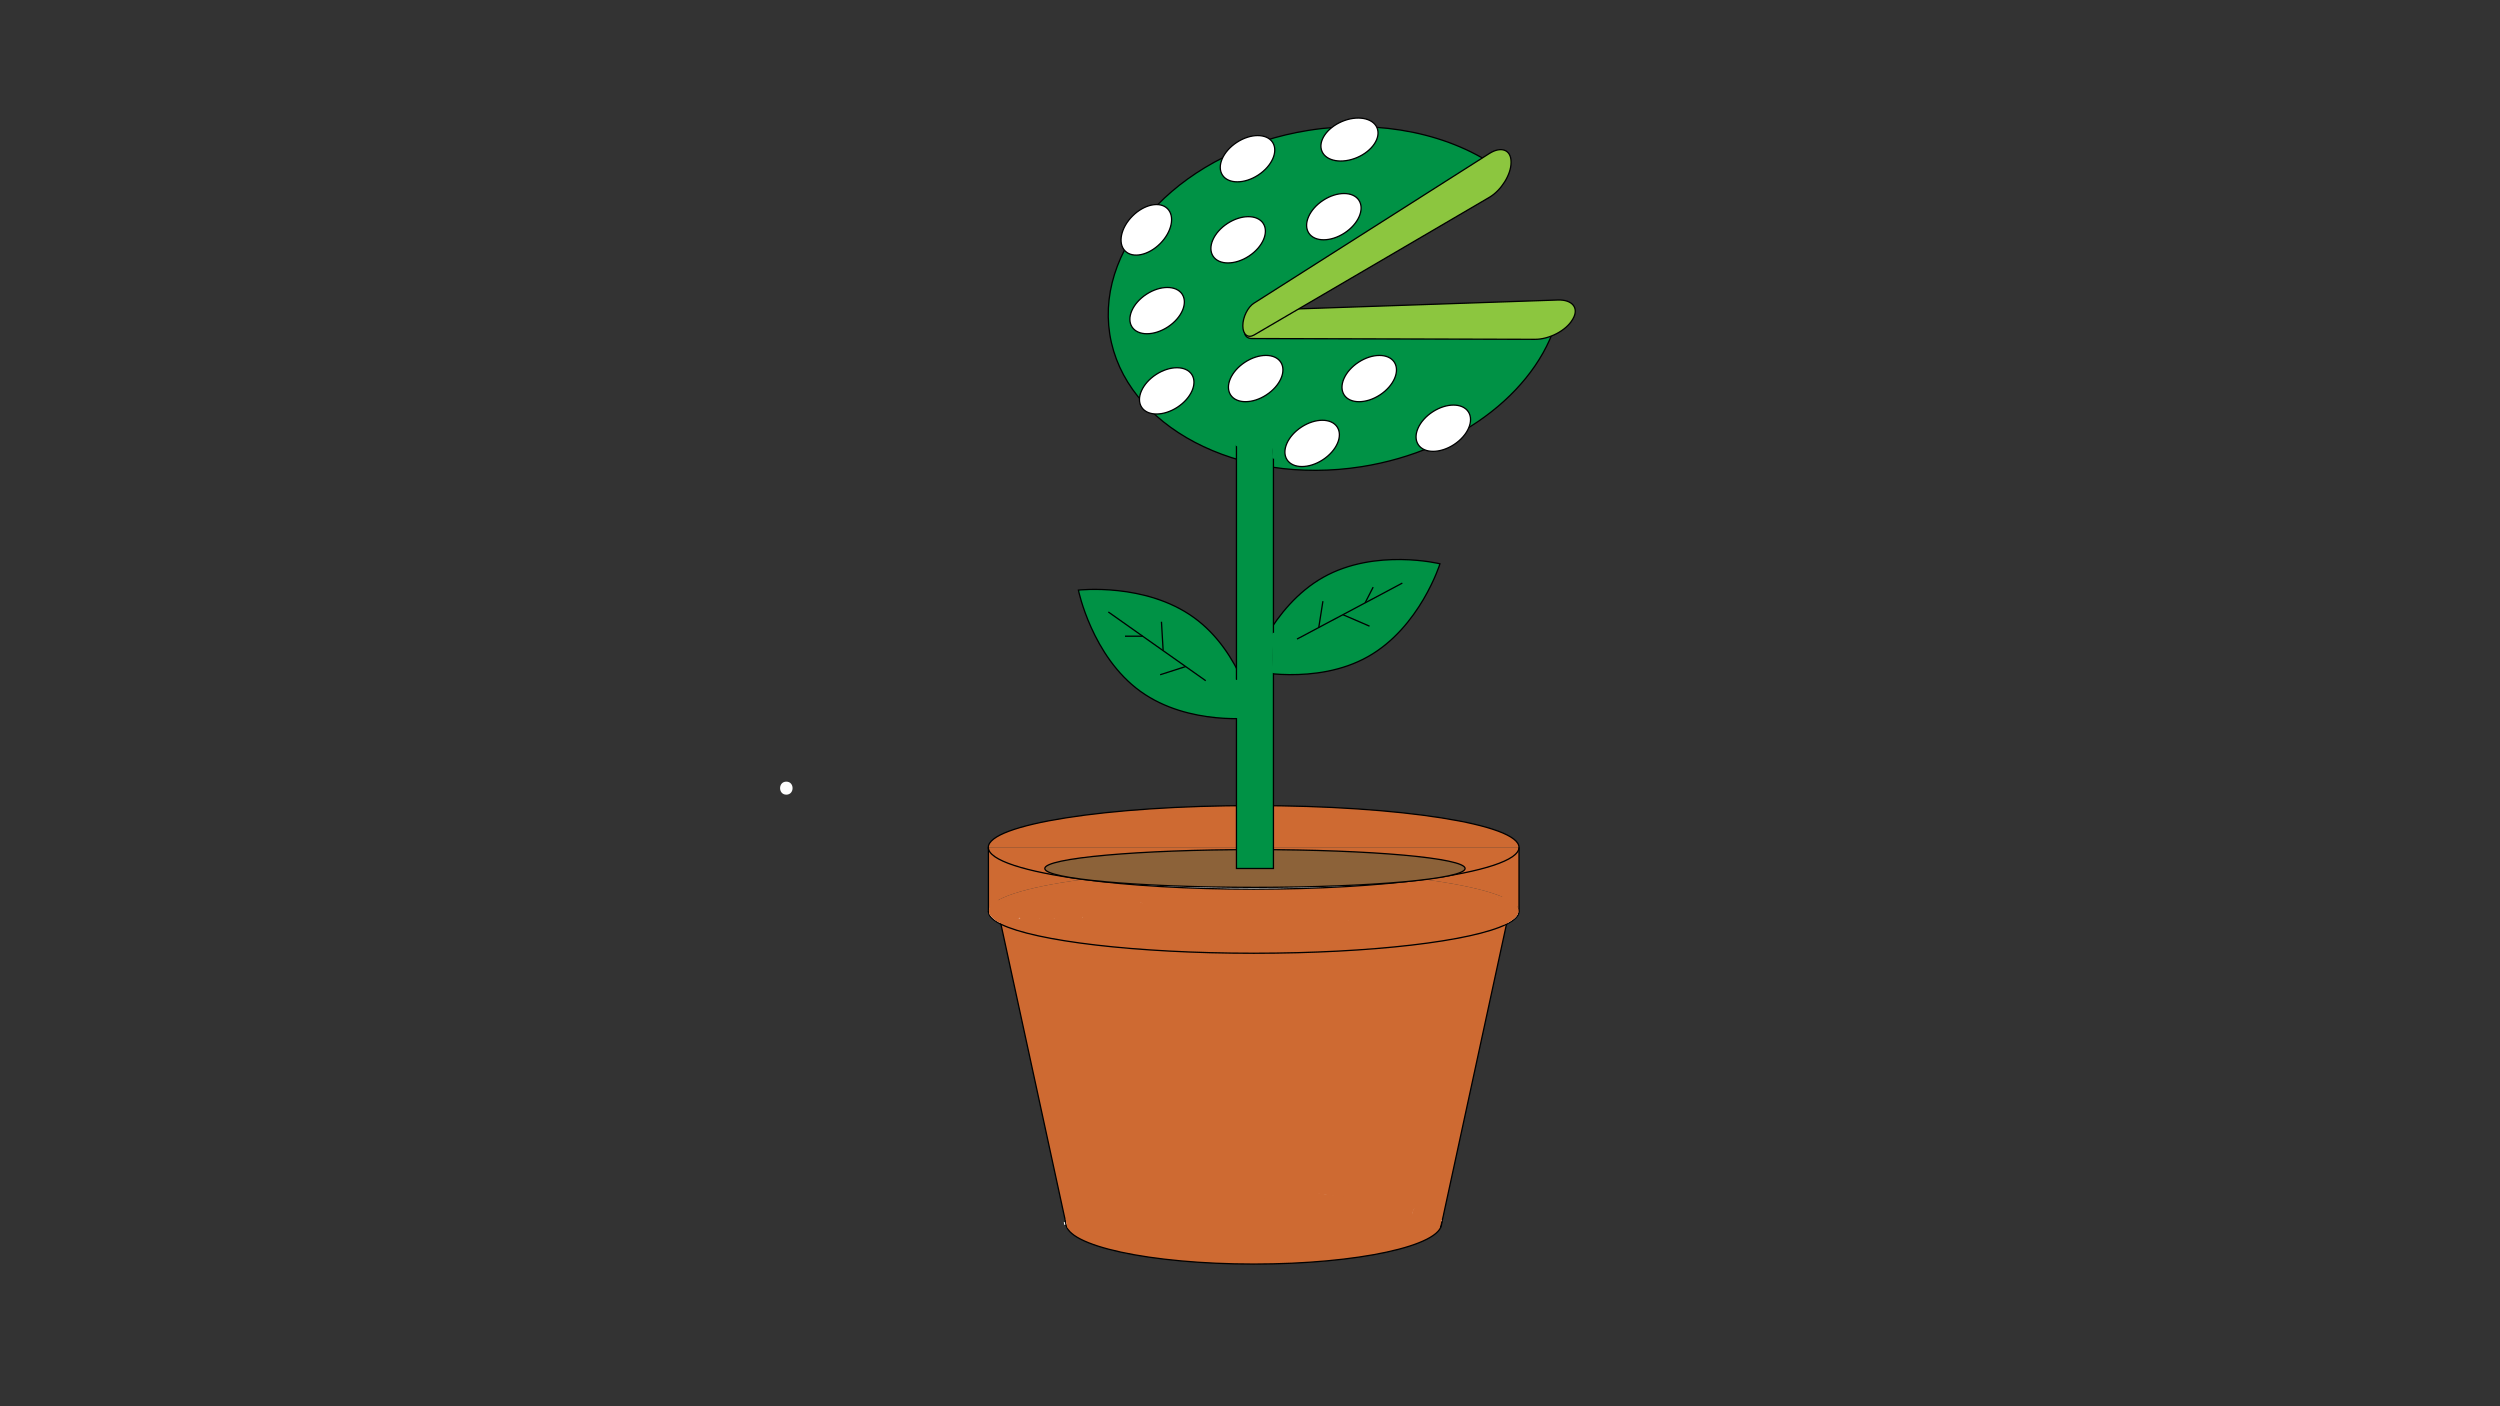 <?xml version="1.0" encoding="utf-8"?>
<!-- Generator: Adobe Illustrator 20.1.0, SVG Export Plug-In . SVG Version: 6.00 Build 0)  -->
<svg version="1.1" id="Layer_1" xmlns="http://www.w3.org/2000/svg" xmlns:xlink="http://www.w3.org/1999/xlink" x="0px" y="0px"
	 viewBox="0 0 1920 1080" style="enable-background:new 0 0 1920 1080;" xml:space="preserve">
<rect x="0" y="0" width="1920" height="1080" fill="#333333" stroke="none"/>
<style type="text/css">
	.st0{fill:#CE6A32;}
	.st1{fill:#FFFFFF;}
	.st2{fill:none;stroke:#000000;stroke-miterlimit:10;}
	.st3{fill:#8C6239;stroke:#000000;stroke-miterlimit:10;}
	.st4{fill:#009245;stroke:#000000;stroke-miterlimit:10;}
	.st5{fill:#FFFFFF;stroke:#000000;stroke-miterlimit:10;}
	.st6{fill:#009245;}
	.st7{fill:#8CC63F;stroke:#000000;stroke-miterlimit:10;}
</style>
<g id="XMLID_1_">
	<g>
		<path class="st0" d="M1166.6,650.8V700c0-9.9-28.3-18.7-72.8-24.6C1138.3,669.5,1166.6,660.7,1166.6,650.8z"/>
		<path class="st0" d="M1166.6,650.8H759.1c0-17.7,91.2-32.1,203.7-32.1C1075.4,618.7,1166.6,633.1,1166.6,650.8z"/>
		<path class="st0" d="M759.1,650.8h407.5c0,9.9-28.3,18.7-72.8,24.6c-35.4-4.7-81.1-7.5-131-7.5c-49.9,0-95.6,2.8-131,7.5
			C787.4,669.5,759.1,660.7,759.1,650.8z"/>
		<path class="st0" d="M1166.6,700h-7.5H766.6h-7.5c0-9.9,28.3-18.7,72.8-24.6c35.4,4.7,81.1,7.5,131,7.5c49.9,0,95.6-2.8,131-7.5
			C1138.3,681.3,1166.6,690.1,1166.6,700z"/>
		<path class="st1" d="M1159.1,700h7.5c0,3.4-3.4,6.7-9.6,9.8L1159.1,700z"/>
		<path class="st0" d="M1159.1,700l-2.1,9.8c-26.2,13-103.2,22.3-194.1,22.3c-90.9,0-167.9-9.4-194.2-22.3l-2.1-9.8H1159.1z"/>
		<path class="st0" d="M1157,709.7l-49.8,229.8c0-17.3-64.6-31.3-144.3-31.3c-79.7,0-144.3,14-144.3,31.3l-49.9-229.8
			c26.2,13,103.2,22.3,194.2,22.3C1053.8,732.1,1130.8,722.7,1157,709.7z"/>
		<path class="st0" d="M962.9,908.2c79.7,0,144.3,14,144.3,31.3s-64.6,31.3-144.3,31.3c-79.7,0-144.3-14-144.3-31.3
			S883.2,908.2,962.9,908.2z"/>
		<path class="st1" d="M962.9,667.9c49.9,0,95.6,2.8,131,7.5c-35.4,4.7-81.1,7.5-131,7.5c-49.9,0-95.6-2.8-131-7.5
			C867.3,670.7,913,667.9,962.9,667.9z"/>
		<path class="st0" d="M759.1,650.8c0,9.9,28.3,18.7,72.8,24.6c-44.5,5.9-72.8,14.7-72.8,24.6V650.8z"/>
		<path class="st1" d="M766.6,700l2.1,9.8c-6.2-3.1-9.6-6.3-9.6-9.8H766.6z"/>
	</g>
	<g>
		<path class="st2" d="M1107.2,939.5c0,17.3-64.6,31.3-144.3,31.3c-79.7,0-144.3-14-144.3-31.3s64.6-31.3,144.3-31.3
			C1042.6,908.2,1107.2,922.2,1107.2,939.5z"/>
		<path class="st2" d="M1166.6,700c0,3.4-3.4,6.7-9.6,9.8c-26.2,13-103.2,22.3-194.1,22.3c-90.9,0-167.9-9.4-194.2-22.3
			c-6.2-3.1-9.6-6.3-9.6-9.8"/>
		<polyline class="st2" points="1166.6,650.8 1166.6,700 1159.1,700 766.6,700 759.1,700 759.1,650.8 		"/>
		<path class="st2" d="M1166.6,650.8c0,9.9-28.3,18.7-72.8,24.6c-35.4,4.7-81.1,7.5-131,7.5c-49.9,0-95.6-2.8-131-7.5
			c-44.5-5.9-72.8-14.7-72.8-24.6c0-17.7,91.2-32.1,203.7-32.1C1075.4,618.7,1166.6,633.1,1166.6,650.8z"/>
		<polyline class="st2" points="766.6,700 768.7,709.7 818.6,939.5 		"/>
		<polyline class="st2" points="1159.1,700 1157,709.7 1107.2,939.5 		"/>
	</g>
</g>
<g>
	<g>
		<path class="st1" d="M817.3,707.3c6.4,0,6.4-10,0-10C810.9,697.3,810.9,707.3,817.3,707.3L817.3,707.3z"/>
	</g>
</g>
<g>
	<g>
		<path class="st1" d="M603.9,610.3c6.4,0,6.4-10,0-10C597.5,600.3,597.5,610.3,603.9,610.3L603.9,610.3z"/>
	</g>
</g>
<g>
	<g>
		<path class="st1" d="M821.1,704.2c8.6,0.6,17.3,1.3,26,1.1c4-0.1,7.9-0.4,11.8-1c4.5-0.6,9.3-2.2,13.9-1.5c6.3,1,9-8.7,2.7-9.6
			c-8.8-1.4-17.6,1.6-26.5,2c-9.3,0.4-18.6-0.3-27.9-1C814.6,693.7,814.7,703.7,821.1,704.2L821.1,704.2z"/>
	</g>
</g>
<g>
	<g>
		<path class="st1" d="M762.5,700.1c0.8,3.5,3.6,4.9,7,5.2c5.2,0.4,10.6,0,15.7,0c10.5,0,21-0.1,31.5-0.1c6.4,0,6.4-10,0-10
			c-7.9,0-15.7,0-23.6,0.1c-3.9,0-7.9,0-11.8,0c-1.6,0-3.3,0-4.9,0c-1.5,0-5.1,0.7-6.3,0c0.8,1,1.5,2,2.3,3
			c-0.1-0.3-0.1-0.6-0.2-0.8C770.7,691.1,761,693.8,762.5,700.1L762.5,700.1z"/>
	</g>
</g>
<g>
	<g>
		<path class="st1" d="M871.6,703.8c13.2,6.1,27.2,8.1,41.6,6.1c4.9-0.7,4.6-8.7,0-9.6c-9.6-2-19.1-4.1-28.7-6.1
			c-0.4,3.3-0.9,6.5-1.3,9.8c21,0.7,41.9,1.3,62.8-0.7c10-1,19.9-1.8,29.9-1.3c10.2,0.5,20.5,1.4,30.7,2.1c6.4,0.5,6.4-9.6,0-10
			c-10.2-0.7-20.5-1.6-30.7-2.1c-10.1-0.5-19.9,0.3-29.9,1.3c-20.9,2-41.9,1.4-62.8,0.7c-5.6-0.2-6.9,8.6-1.3,9.8
			c9.6,2,19.1,4.1,28.7,6.1c0-3.2,0-6.4,0-9.6c-11.5,1.6-23.4-0.2-33.9-5.1C870.8,692.5,865.7,701.1,871.6,703.8L871.6,703.8z"/>
	</g>
</g>
<g>
	<g>
		<path class="st1" d="M1007.7,703.5c16.1,1.8,31.6,5.8,47.7,1.5c7.5-2,15-5.6,22.8-6c7.2-0.4,11.8,5.8,19,5.7c6.4-0.1,6.4-10,0-10
			c-9.8,0-19.6,1.3-29.1,3.9c1.3,3,2.6,6.1,3.9,9.1c5.3-3.9,11.6-4,17.9-4.3c6.4-0.2,12.9-0.2,19.3-0.3c12.9-0.2,25.9-1,38.3-4.7
			c6.1-1.8,3.5-11.5-2.7-9.6c-13.4,4-27.3,4.3-41.2,4.4c-11.8,0.1-26.7-1.5-36.7,5.9c-4.3,3.2-2,10.7,3.9,9.1
			c8.7-2.4,17.4-3.5,26.4-3.6c0-3.3,0-6.7,0-10c-3.3,0-6.4-3-9.3-4.2c-3.1-1.2-6.4-1.7-9.6-1.5c-7.6,0.3-14.8,3.2-22,5.4
			c-8,2.4-15.8,3.3-24.1,2.5c-8.2-0.7-16.3-2.4-24.4-3.4C1001.3,692.8,1001.4,702.8,1007.7,703.5L1007.7,703.5z"/>
	</g>
</g>
<g>
	<g>
		<path class="st1" d="M1137.9,702.5c3.2,3.7,8.1,3.8,12.6,2.8c4.1-0.9,8.8,0.2,12-3.2c4.4-4.7-2.6-11.8-7.1-7.1
			c0.8-0.9-0.6-0.4-1.3-0.4c-1.4,0-2.7,0.2-4.1,0.5c-1.4,0.3-3.9,1.5-5,0.3C1140.7,690.6,1133.7,697.7,1137.9,702.5L1137.9,702.5z"
			/>
	</g>
</g>
<g>
	<g>
		<path class="st1" d="M769.3,694.6c-0.8,0-1.7,0-2.5-0.1c0.4,0.1,0.9,0.1,1.3,0.2c-0.1,0-0.3,0-0.4-0.1c0.7,0.4,1.5,0.9,2.2,1.3
			c-0.4-0.4-0.8-0.8-1.4-1.1c-1.2-0.6-2.5-0.9-3.9-0.5c-1.8,0.5-3.3,1.9-3.7,3.8c3-0.4,6.1-0.8,9.1-1.2c-0.1-0.2-0.2-0.3-0.3-0.5
			c-1-1.9-3.6-2.9-5.6-2.3c-0.8,0.3-1.6,0.7-2.2,1.3c-1,0.9-1.3,2.2-1.5,3.5c0,0.3,0,0.6,0,1c2.8-1.2,5.7-2.4,8.5-3.5
			c0,0-0.1-0.1-0.1-0.1c0.4,0.7,0.9,1.5,1.3,2.2c0-0.1,0-0.1-0.1-0.2c0.1,0.4,0.1,0.9,0.2,1.3c0-1.2-0.2-2.2-0.8-3.3
			c-0.9-1.9-3.7-2.9-5.6-2.3c-2.2,0.7-3.5,2.5-3.7,4.8c0,0.4-0.1,0.8-0.1,1.2c3.3-0.4,6.5-0.9,9.8-1.3c0-0.2-0.1-0.3-0.1-0.5
			c0.1,0.4,0.1,0.9,0.2,1.3c0-0.3,0-0.5,0-0.8c-0.1,0.4-0.1,0.9-0.2,1.3c0.1-0.3,0.1-0.5,0.2-0.7c-0.2,0.4-0.3,0.8-0.5,1.2
			c0-0.1,0.1-0.2,0.1-0.2c1.2-2.3,0.7-5.5-1.8-6.8c-2.3-1.2-5.6-0.7-6.8,1.8c-1,2-1.3,3.9-0.8,6.1c0.5,2.4,3.1,3.9,5.5,3.6
			c2.6-0.3,4.2-2.4,4.3-4.9c0-0.4,0.1-0.8,0.1-1.2c-3.1,0.8-6.2,1.7-9.3,2.5c0,0.1,0.1,0.1,0.1,0.2c-0.2-0.8-0.5-1.7-0.7-2.5
			c0.1,1.8,0.3,3.2,1.6,4.5c1.4,1.4,3.6,1.8,5.5,1c1.8-0.8,3.1-2.6,3.1-4.6c0-0.3,0-0.6,0-1c-3.1,0.8-6.2,1.7-9.3,2.5
			c0.1,0.2,0.2,0.3,0.3,0.5c0.9,1.8,3.1,2.6,5,2.4c1.9-0.3,3.7-1.7,4.2-3.6c0,0,0-0.1,0-0.1c-0.2,0.4-0.3,0.8-0.5,1.2
			c0,0,0-0.1,0.1-0.1c-1,0.8-2,1.5-3,2.3c0,0,0.1,0,0.1,0c-1.3-0.2-2.6-0.3-3.9-0.5c-0.8-0.6-1.1-0.8-0.7-0.5c0.6,0.6,1.4,1,2.2,1.3
			c0.6,0.2,1.3,0.3,1.9,0.3c0.8,0,1.5,0.1,2.3,0.1c2.6,0.1,5.1-2.4,5-5C774.2,696.8,772.1,694.7,769.3,694.6L769.3,694.6z"/>
	</g>
</g>
<g>
	<g>
		<path class="st1" d="M770.9,697.4c-0.9,0.3-1.8,0.7-2.4,1.5c-0.4,0.4-0.7,0.9-1,1.4c0.3-0.3,0.5-0.7,0.8-1c0,0,0,0.1-0.1,0.1
			c0.3-0.3,0.7-0.5,1-0.8c0,0-0.1,0-0.1,0.1c0.4-0.2,0.8-0.3,1.2-0.5c-0.5,0.2-1.1,0.4-1.6,0.7c-0.9,0.6-1.4,1.2-2,2.1
			c0.3-0.3,0.5-0.7,0.8-1c0,0.1-0.1,0.1-0.2,0.2c0.3-0.3,0.7-0.5,1-0.8c0,0-0.1,0-0.1,0c0.8-0.2,1.7-0.5,2.5-0.7c0,0-0.1,0-0.1,0
			c0.4,0.1,0.9,0.1,1.3,0.2c0,0-0.1,0-0.1,0c-1.1-0.5-2.9-0.1-3.9,0.5c-1,0.6-2,1.8-2.3,3c-0.3,1.3-0.2,2.7,0.5,3.9
			c0.3,0.3,0.5,0.7,0.8,1c0.6,0.6,1.4,1,2.2,1.3c0.4,0.2,1.1,0.2,1.5,0.2c0.9,0,1.8-0.2,2.6-0.7c1-0.6,1.4-1.2,2.1-2.1
			c-0.3,0.3-0.5,0.7-0.8,1c0,0,0.1-0.1,0.1-0.1c-0.3,0.3-0.7,0.5-1,0.8c0,0,0.1,0,0.1-0.1c-0.4,0.2-0.8,0.3-1.2,0.5
			c1-0.4,1.9-0.7,2.7-1.5c0.5-0.4,0.8-0.9,1.1-1.5c-0.3,0.3-0.5,0.7-0.8,1c0-0.1,0.1-0.1,0.1-0.1c-0.7,0.4-1.5,0.9-2.2,1.3
			c0,0,0.1,0,0.1,0c1.2-0.5,2.3-1.1,3-2.3c0.6-1.1,0.9-2.7,0.5-3.9c-0.4-1.2-1.1-2.4-2.3-3C773.6,697.3,772.2,696.9,770.9,697.4
			L770.9,697.4z"/>
	</g>
</g>
<g>
	<g>
		<path class="st1" d="M773.1,699.8c-0.1,0-0.1,0-0.2-0.1c0.4,0.2,0.8,0.3,1.2,0.5c-0.1,0-0.1-0.1-0.2-0.1c0.3,0.3,0.7,0.5,1,0.8
			c-0.5-0.4-1-0.9-1.5-1.2c-0.4-0.2-0.9-0.4-1.4-0.6c-1.1-0.3-1.8-0.2-2.9,0c-1.1,0.2-2.5,1.3-3,2.3c-0.5,1-0.7,2.1-0.6,3.2
			c0.1,1,0.6,2.1,1.4,2.9c0.3,0.3,0.7,0.5,1,0.8c0.8,0.5,1.6,0.7,2.5,0.7c0,0,0.1,0,0.1,0c-0.8-0.2-1.7-0.5-2.5-0.7
			c0,0,0.1,0,0.1,0.1c-0.6-0.6-1.2-1.2-1.8-1.8c0,0,0.1,0.1,0.1,0.1c0.8,1.1,1.7,1.9,3,2.3c1.2,0.3,2.8,0.2,3.9-0.5
			c1.1-0.7,2-1.7,2.3-3c0.3-1.2,0.3-2.8-0.5-3.9c-0.6-0.8-1-1.4-1.9-1.9c-1-0.6-1.6-0.6-2.7-0.7c0.4,3.3,0.9,6.5,1.3,9.8
			c0,0,0.1,0,0.1,0c-0.4,0.1-0.9,0.1-1.3,0.2c0,0,0.1,0,0.1,0c-0.4-0.1-0.9-0.1-1.3-0.2c0,0,0.1,0,0.1,0c-0.4-0.2-0.8-0.3-1.2-0.5
			c0.1,0,0.1,0.1,0.2,0.1c-0.3-0.3-0.7-0.5-1-0.8c0.3,0.2,0.6,0.5,0.9,0.7c0.6,0.5,1.3,0.9,2.1,1.1c1.3,0.3,2.7,0.2,3.9-0.5
			c1-0.6,2-1.8,2.3-3c0.3-1.3,0.2-2.7-0.5-3.9C775.5,701,774.4,700,773.1,699.8L773.1,699.8z"/>
	</g>
</g>
<g>
	<g>
		<path class="st1" d="M1155.4,697.6c0,0.3,0.1,0.6,0.1,0.8c-0.2,0.8-0.5,1.7-0.7,2.5c0-0.1,0.1-0.1,0.1-0.2c-1,0.8-2,1.5-3,2.3
			c0.1,0,0.1-0.1,0.2-0.1c-1.3-0.2-2.6-0.3-3.9-0.5c0.8,0.4,1.5,0.8,2.3,1.1c0.1,0,0.8,0.3,0.9,0.2c-0.1,0.1-2.2-1.4-1.1-0.4
			c1.3,1.3,3,2,4.8,2.3c-0.4-3-0.8-6.1-1.2-9.1c-2.2,1-3.1,3.5-3.7,5.7c-0.5,1.7,0,3.6,1.3,4.9c1.4,1.4,3,1.5,4.9,1.3
			c0.1,0,0.1,0,0.2,0c2.6-0.4,4.3-3.8,3.5-6.2c-0.9-2.8-3.4-3.9-6.2-3.5c-0.1,0-0.1,0-0.2,0c2.1,2.1,4.1,4.1,6.2,6.2
			c0.1-0.4,0.2-0.7,0.3-1.1c0-0.1,0.1-0.2,0.1-0.4c-0.2,0.7-0.7,1.3-1.4,1.8c1.8-0.8,2.6-3.2,2.4-5c-0.3-1.9-1.7-3.7-3.6-4.2
			c-0.3-0.1-1.7-0.6-0.6,0c-0.5-0.3-0.4-0.2,0.1,0.1c-0.1-0.2-0.3-0.3-0.4-0.5c-0.7-0.7-1.6-1.2-2.5-1.5c-0.2-0.1-0.4-0.1-0.6-0.2
			c-0.5-0.1-0.5-0.1,0.1,0.1c-0.2-0.1-0.4-0.2-0.6-0.3c-0.8-0.5-1.6-0.7-2.5-0.7c-0.9,0-1.9,0.3-2.7,0.8c-2.2,1.3-3,4-2.3,6.4
			c0.7,2.5,3.6,4.3,6.2,3.5C1154.5,702.9,1156.2,700.3,1155.4,697.6L1155.4,697.6z"/>
	</g>
</g>
<g>
	<g>
		<path class="st1" d="M1153.8,695.5c-1.6,0.8-2.7,2.4-3.2,4c-0.4,1.1-0.3,2.3-0.4,3.5c0.1-0.4,0.1-0.9,0.2-1.3
			c0,0.2-0.1,0.5-0.1,0.7c-0.2,1-0.2,1.8,0,2.8c0.3,1.7,1.9,3,3.5,3.5c0,0,0.1,0,0.1,0c1.1,0.3,2.3,0.2,3.3-0.3
			c1.1-0.5,1.7-1.1,2.4-2c0,0,0-0.1,0.1-0.1c0.6-0.9,0.7-2.2,0.6-3.2c-0.1-1-0.6-2.1-1.4-2.9c-1.7-1.6-4-1.9-6.1-0.8
			c-0.6,0.3-1.1,0.7-1.6,1.2c-1.8,1.9-2,5.2,0,7.1c2,1.8,5.1,2,7.1,0c-0.7,0.5-0.9,0.6-0.5,0.4c-2.3-2.3-4.6-4.6-6.8-6.8
			c0,0,0,0.1-0.1,0.1c1.9-0.8,3.8-1.5,5.6-2.3c0,0-0.1,0-0.1,0c1.2,1.2,2.3,2.3,3.5,3.5c0,0,0-0.1,0-0.1c0,0.9,0,1.8,0,2.7
			c0.3-1.3,0.3-2.5,0.4-3.8c-0.1,0.4-0.1,0.9-0.2,1.3c0-0.2,0.3-0.9,0-0.1c-0.1,0.4-0.4,0.8-0.8,1c-0.8,0.6-0.9,0.8-0.5,0.6
			c2.3-1.2,3.2-4.7,1.8-6.8C1159.1,694.9,1156.3,694.2,1153.8,695.5L1153.8,695.5z"/>
	</g>
</g>
<g>
	<g>
		<path class="st1" d="M1156.2,692.7c-0.3,0.1-0.6,0.2-0.9,0.3c0.4-0.1,0.9-0.1,1.3-0.2c-0.1,0-0.2,0-0.2,0
			c-2.1,0.1-4.3,1.5-4.8,3.7c-0.5,2.3,0.4,4.3,2.3,5.6c1.2,0.8,2.6,0.7,3.9,0.9c-0.4-0.1-0.9-0.1-1.3-0.2c0.7,0.1,1.3,0.3,2,0.5
			c-0.4-0.2-0.8-0.3-1.2-0.5c0.1,0,0.1,0,0.2,0.1c-0.6-0.6-1.2-1.2-1.8-1.8c0,0.1,0.1,0.1,0.1,0.2c-0.2-0.4-0.3-0.8-0.5-1.2
			c0.1,0.2,0.1,0.4,0.2,0.6c0.7,2.5,3.6,4.3,6.2,3.5c2.6-0.8,4.2-3.4,3.5-6.2c-0.3-1.1-0.7-2.1-1.5-2.9c-0.8-0.8-1.9-1.2-2.9-1.5
			c-1.3-0.3-2.5-0.5-3.8-0.6c0.4,0.1,0.9,0.1,1.3,0.2c-0.1,0-0.1,0-0.2,0c0.4,0.2,0.8,0.3,1.2,0.5c-0.1,0-0.1-0.1-0.2-0.1
			c-0.8,3.1-1.7,6.2-2.5,9.3c0.8,0,1.7-0.1,2.5-0.4c1.3-0.5,2.3-1.1,3-2.3c0.6-1.1,0.9-2.7,0.5-3.9c-0.4-1.2-1.1-2.4-2.3-3
			C1158.9,692.6,1157.4,692.2,1156.2,692.7L1156.2,692.7z"/>
	</g>
</g>
<g>
	<g>
		<path class="st1" d="M1161.5,704.1c0,0,0.1,0,0.1,0c-0.4,0.1-0.9,0.1-1.3,0.2c0,0,0.1,0,0.1,0c-0.8-0.2-1.7-0.5-2.5-0.7
			c0,0,0.1,0,0.1,0c-0.3-0.3-0.7-0.5-1-0.8c0,0,0.1,0.1,0.1,0.1c0.9,0.9,2.3,1.5,3.5,1.5c1.2,0,2.7-0.5,3.5-1.5
			c0.9-1,1.5-2.2,1.5-3.5c-0.1-1.3-0.5-2.6-1.5-3.5c-1.4-1.4-3.4-1.9-5.3-1.4c-1.2,0.3-2.3,1.2-3,2.3c-0.6,1.1-0.9,2.7-0.5,3.9
			c0.4,1.2,1.1,2.4,2.3,3C1158.9,704.3,1160.2,704.5,1161.5,704.1L1161.5,704.1z"/>
	</g>
</g>
<g>
	<path class="st1" d="M854.3,899.6c2.5,3.4-1.3,7.8-4.5,10.6c-3.1,2.8-5.6,8.7-1.8,10.6c1.6,0.8,3.5,0.3,5.3-0.2
		c35.4-10.6,72.9-11,109.8-11.3c10.6-0.1,21.3-0.2,31.9,0.6c11.7,0.8,23.3,2.7,34.9,4.5c17.8,2.8,35.6,5.6,53.4,8.5
		c1.7,0.3,3.5,0.6,4.6,1.8c1.4,1.5,1.4,4.1,3.2,5.2c2.4,1.5,7.3,0.3,6.9,3.1c-4-0.4-8-0.8-12-1.2c-31.2-3.2-62.4-6.4-93.3-11.5
		c-21.6-3.6-43.1-8.1-64.7-11.7c-9.3-1.5-18.7-2.9-28-1.9c-9.6,1-18.6,4.6-27.6,8c-15.1,5.9-30.3,11.8-45.4,17.6"/>
	<g>
		<path class="st0" d="M850,902.1c0.5,1.1-6,7.1-6.8,8.4c-1.6,2.7-2.6,6.2-1.8,9.3c2.4,9.1,12.4,5.7,18.6,4
			c19.5-5.3,39.6-7.5,59.8-8.6c20-1,40.2-1.3,60.2-1c20.9,0.3,41.3,3.8,61.9,7c11.1,1.8,22.2,3.5,33.3,5.3c2.2,0.3,6,0.2,7.9,1.3
			c1.7,0.9,1.8,2.6,3.1,4.2c1.1,1.4,2.6,2.5,4.3,3c0.7,0.2,1.4,0.3,2.1,0.4c3.4,0.6,0.6,0.5,0.3-2.6c1.7-1.7,3.3-3.3,5-5
			c-36.7-3.8-73.4-7.3-109.7-13.6c-17.8-3.1-35.5-6.7-53.3-9.8c-17.5-3-34-5.1-51.3,0.5c-19.7,6.4-38.8,14.8-58.1,22.3
			c-5.9,2.3-3.4,12,2.7,9.6c16.8-6.5,33.6-13.2,50.5-19.6c8-3,16.3-5.8,24.9-6.2c9-0.4,17.9,1.1,26.8,2.6
			c35.6,6.1,70.9,13.2,106.8,17.5c20.2,2.4,40.5,4.4,60.7,6.5c2.5,0.3,5.2-2.5,5-5c-0.3-3.1-1.7-5.5-4.8-6.5c-1.1-0.4-3-0.1-3.9-0.7
			c-1-0.7-1.6-3-2.5-4c-2.4-2.8-5.7-3.4-9.1-3.9c-5.4-0.9-10.8-1.7-16.2-2.6c-20.5-3.3-41.1-7.1-61.7-9.4c-20.3-2.3-41-1.6-61.4-1.3
			c-20.2,0.3-40.4,1.3-60.3,4.3c-5.5,0.8-11.1,1.9-16.5,3.1c-3,0.7-6.1,1.4-9.1,2.2c-1.9,0.5-5.2,0.8-6.7,1.9
			c0.2,0.5,0.3,0.9,0.5,1.4c0.1-0.3,0.1-0.6,0.2-0.9c0.6-0.4,1.5-2.3,2-2.9c1.5-1.6,3.1-3,4.3-4.9c2.6-3.8,3-7.7,0.9-11.8
			C855.7,891.3,847,896.3,850,902.1L850,902.1z"/>
	</g>
</g>
<g>
	<path class="st0" d="M823.9,930.1c-0.5,1.2-1,2.6-0.3,3.6c0.4,0.6,1.3,1.2,1,1.9c-0.1,0.3-0.4,0.5-0.6,0.7
		c-0.2,0.2-0.4,0.6-0.2,0.8"/>
</g>
<g>
	<g>
		<path class="st1" d="M1089.8,937.2c1.7,0.1,3-0.7,4.5-1.5c-0.8,0.2-1.7,0.5-2.5,0.7c0.5,0,2.9,0.8,4,1c2,0.3,3.8-0.2,5.8-0.4
			c-0.9,0-1.8,0-2.7,0c0.1,0,0.2,0,0.3,0.1c-1-0.8-2-1.5-3-2.3c0,0.1,0.1,0.2,0.1,0.3c-0.2-0.8-0.5-1.7-0.7-2.5
			c0,2.3-0.5,4.8,0.8,6.9c1.9,3.2,5.8,3.1,8.4,0.9c-2.8-0.7-5.6-1.5-8.4-2.2c0,0.2,0.1,0.4,0.1,0.6c0.9,4.7,8.8,4.8,9.6,0
			c0-0.4,0.1-0.7,0.3-1c-3,0.4-6.1,0.8-9.1,1.2c0.1,0.1,0.1,0.2,0.2,0.2c-0.2-0.8-0.5-1.7-0.7-2.5c0,0.1,0,0.2,0,0.3
			c-0.4,6.4,9.6,6.4,10,0c0.1-1.1-0.2-2.2-0.8-3.1c-2.5-3.6-7.7-3-9.1,1.2c-0.1,0.3-0.2,0.7-0.3,1c3.2,0,6.4,0,9.6,0
			c0-0.2-0.1-0.4-0.1-0.6c-0.8-4-5.7-4.4-8.4-2.2c-0.1,0.1-0.2,0.1-0.2,0.2c1.6-0.4,3.2-0.9,4.9-1.3c-0.1,0-0.2-0.1-0.3-0.1
			c1,0.8,2,1.5,3,2.3c0.4,1.3,0.5,1.4,0.4,0.2c0-0.6,0.1-1.1,0.1-1.7c0-1-0.2-2-0.7-2.9c-1.4-2.5-3.9-3-6.5-2.6
			c-1.6,0.3-2.6-0.3-4.6-0.8c-2.4-0.5-4.1,0.3-6.2,1.3c0.8-0.2,1.7-0.5,2.5-0.7c-0.2,0-0.3,0-0.5,0
			C1083.4,926.9,1083.4,936.9,1089.8,937.2L1089.8,937.2z"/>
	</g>
</g>
<g>
	<g>
		<path class="st1" d="M1095.8,940.5c0.5,0.1,1,0.3,1.5,0.4c-0.8-0.3-1-0.4-0.6-0.2c0.1,0.1,0.2,0.1,0.3,0.2
			c-0.6-0.5-0.8-0.7-0.5-0.4c0.3,0.3,0.2,0.1-0.4-0.5c1.1,2.1,3.2,3.5,5.5,3.5c2.6,0.1,5.1-2.3,5-5c-0.1-2.8-2.2-4.9-5-5
			c-0.1,0-0.1,0-0.2,0c0.4,0.1,0.9,0.1,1.3,0.2c0.9,0.2,1.5,0.6,2,1.3c0.3,0.4,0.3,0.4,0.1,0.1c-0.2-0.3-0.4-0.6-0.7-0.9
			c-0.6-0.8-1.3-1.4-2.2-1.9c-1.1-0.7-2.4-1.1-3.6-1.4c-2.5-0.6-5.5,0.8-6.2,3.5C1091.8,937,1093.1,939.9,1095.8,940.5L1095.8,940.5
			z"/>
	</g>
</g>
<g>
	<g>
		<path class="st1" d="M1105.6,941.4c0.3-0.6,0.6-1.3,0.8-2c0.2-0.6,0.5-1.3,0.5-2c-0.2,0.1-0.4,0.2-0.6,0.3c0,0,0,0.1,0,0.1
			c0.1,0.5,0.8,0.3,0.7-0.2c0-0.2-0.1-0.3-0.2-0.4c-0.2-0.2-0.7-0.1-0.6,0.3c0.1,0.6-0.2,1.2-0.4,1.8c-0.2,0.6-0.5,1.2-0.8,1.8
			C1104.7,941.4,1105.4,941.8,1105.6,941.4L1105.6,941.4z"/>
	</g>
</g>
<g>
	<g>
		<path class="st1" d="M1106.2,937.5c-0.1,0.4-0.2,0.8-0.4,1.2c-0.2,0.4,0.5,0.6,0.7,0.2c0.2-0.4,0.3-0.8,0.4-1.2
			C1107.1,937.2,1106.3,937,1106.2,937.5L1106.2,937.5z"/>
	</g>
</g>
<g>
	<g>
		<path class="st1" d="M1106.2,937.4c-0.3,0.4-0.4,0.9-0.4,1.4c0,0.4,0.7,0.5,0.7,0.1c0-0.3,0.1-0.6,0.3-0.8
			c-0.2-0.1-0.4-0.3-0.6-0.4c-0.2,0.3-0.3,0.6-0.5,0.9c-0.2,0.4,0.4,0.8,0.6,0.4c0.2-0.3,0.3-0.6,0.5-0.9c0.2-0.4-0.4-0.8-0.6-0.4
			c-0.2,0.3-0.3,0.6-0.4,1c0.2,0,0.5,0.1,0.7,0.1c0-0.4,0.1-0.7,0.3-1C1107.1,937.4,1106.5,937,1106.2,937.4L1106.2,937.4z"/>
	</g>
</g>
<g>
	<g>
		<path class="st1" d="M1106,938c-0.2,0.8-0.4,1.7-0.7,2.5c-0.1,0.3,0.4,0.7,0.6,0.4c0.4-0.5,0.3-1.4,0.3-2c0-0.5-0.7-0.5-0.8,0
			c0,0.3,0,0.5,0,0.8c0,0.2,0,0.6-0.1,0.7c0.2,0.1,0.4,0.2,0.6,0.4c0.2-0.8,0.4-1.7,0.7-2.5C1106.8,937.7,1106.1,937.5,1106,938
			L1106,938z"/>
	</g>
</g>
<g>
	<g>
		<path class="st1" d="M1105.7,941.7c0.7-1.1,1.1-2.6,1.2-3.8c0.1-0.5-0.7-0.5-0.8,0c-0.1,1.1-0.5,2.5-1.1,3.4
			C1104.8,941.7,1105.4,942.1,1105.7,941.7L1105.7,941.7z"/>
	</g>
</g>
<g>
	<g>
		<path class="st1" d="M1106.2,937.7c-0.1,0.4-0.2,0.8-0.4,1.1c-0.2,0.4,0.4,0.8,0.6,0.4c0.2-0.4,0.4-0.9,0.5-1.3
			C1107,937.5,1106.3,937.3,1106.2,937.7L1106.2,937.7z"/>
	</g>
</g>
<g>
	<g>
		<path class="st1" d="M818.9,937c-0.1,0.9,0,1.6,0.3,2.4c0.2,0.8,0.4,1.5,1,2.2c0.3,0.4,0.8-0.2,0.5-0.5c-0.4-0.5-0.6-1.2-0.8-1.8
			c-0.2-0.7-0.4-1.3-0.3-2C819.6,936.8,818.9,936.6,818.9,937L818.9,937z"/>
	</g>
</g>
<g>
	<g>
		<path class="st1" d="M819,937c-0.1,0.3-0.2,0.6-0.2,0.9c-0.1,0.5,0.6,0.7,0.7,0.2c0.1-0.3,0.1-0.6,0.2-0.9
			C819.9,936.7,819.1,936.5,819,937L819,937z"/>
	</g>
</g>
<g>
	<g>
		<path d="M819.5,940.4c-0.2-0.4-0.3-0.8-0.5-1.2c-0.1-0.4-0.8-0.4-0.7,0.1c0,0.7,0.2,1.3,0.5,1.9c0.2-0.1,0.4-0.3,0.6-0.4
			c-0.3-0.5-0.5-1-0.6-1.6c-0.1-0.5-0.8-0.3-0.7,0.2c0.2,1.1,0.6,2.1,1.2,3c0.2,0.4,0.9,0,0.6-0.4c-0.5-0.9-0.8-1.9-1.1-2.9
			c-0.2,0.1-0.5,0.1-0.7,0.2c0.2,0.6,0.4,1.2,0.7,1.7c0.2,0.4,0.9,0,0.6-0.4c-0.3-0.5-0.4-1-0.4-1.6c-0.2,0-0.5,0.1-0.7,0.1
			c0.2,0.4,0.3,0.8,0.5,1.2C819,941.1,819.7,940.9,819.5,940.4L819.5,940.4z"/>
	</g>
</g>
<g>
	<g>
		<path d="M818.3,939.6c0.5,0,0.5-0.8,0-0.8C817.8,938.8,817.8,939.6,818.3,939.6L818.3,939.6z"/>
	</g>
</g>
<g>
	<g>
		<path d="M818.3,939.3c-0.2,0.5-0.1,0.9,0.3,1.2c0.4,0.3,0.8-0.4,0.4-0.6c0-0.1-0.1-0.1-0.1-0.2
			C819.1,939.2,818.5,938.9,818.3,939.3L818.3,939.3z"/>
	</g>
</g>
<g>
	<g>
		<path d="M818.1,939.4c0,0.1,0,0.2,0,0.2c0,0.5,0.8,0.5,0.8,0c0-0.1,0-0.2,0-0.2C818.9,938.9,818.1,938.9,818.1,939.4L818.1,939.4z
			"/>
	</g>
</g>
<g>
	<g>
		<path class="st1" d="M820.4,940.9C820.3,940.9,820.3,940.9,820.4,940.9c0,0,0.1,0.1,0.1,0.1c0,0,0,0,0,0c0-0.5-0.8-0.5-0.8,0
			c0,0.3,0.1,0.4,0.4,0.6C820.6,941.8,820.8,941,820.4,940.9L820.4,940.9z"/>
	</g>
</g>
<g>
	<g>
		<path class="st1" d="M820.2,940.1c-0.4-0.3-1,0.1-0.7,0.5c0.2,0.4,0.8,0.1,0.7-0.3c-0.1-0.2-0.1-0.4-0.2-0.5
			c-0.2-0.4-0.8-0.3-0.7,0.2c0.1,0.3,0.1,0.6,0.3,0.8c0.2,0.2,0.5,0.1,0.6-0.2c0.1-0.3,0.1-0.6-0.1-0.9c-0.1-0.1-0.2-0.2-0.3-0.3
			c-0.1-0.2-0.1-0.3-0.2-0.5c-0.2-0.4-0.9,0-0.6,0.4c0.1,0.2,0.1,0.4,0.2,0.6c0.1,0.2,0.4,0.3,0.3,0.5c0.2-0.1,0.4-0.1,0.6-0.2
			c-0.1-0.1-0.1-0.4-0.1-0.5c-0.2,0.1-0.5,0.1-0.7,0.2c0.1,0.2,0.1,0.4,0.2,0.5c0.2-0.1,0.5-0.2,0.7-0.3
			C820.2,940.2,820.2,940.2,820.2,940.1c0,0.2,0,0.3,0,0.4c0,0,0,0,0-0.1c-0.1,0.1-0.2,0.2-0.3,0.3c0,0,0,0,0.1,0
			c-0.1,0-0.2-0.1-0.4-0.1c0,0,0,0,0,0C820.1,940.9,820.6,940.4,820.2,940.1L820.2,940.1z"/>
	</g>
</g>
<g>
	<g>
		<path class="st1" d="M819,937.8c0,0,0.1,0,0.1-0.1c0.1,0,0.2,0.1,0.4,0.1c0,0,0,0,0-0.1c0,0.1,0.1,0.2,0.1,0.4c0,0,0,0,0-0.1
			c-0.2,0-0.5,0-0.7,0c0,0.1,0.1,0.2,0.1,0.2c0.2,0.4,0.9,0.3,0.7-0.2c0-0.1-0.1-0.2-0.1-0.2c-0.1-0.3-0.6-0.4-0.7,0
			c-0.2,0.7,0.8,0.8,0.9,0.1C819.8,937.5,819.1,937.3,819,937.8L819,937.8z"/>
	</g>
</g>
<g>
	<g>
		<path class="st1" d="M819.6,937.5c-0.4,0-0.6,0.3-0.8,0.6c-0.1,0.2,0.1,0.5,0.4,0.5c0.1,0,0.2,0,0.3,0.1c0.5,0.2,0.6-0.6,0.2-0.7
			c-0.2-0.1-0.3-0.1-0.5-0.1c0.1,0.2,0.2,0.3,0.4,0.5c0,0,0-0.1,0.1-0.1C820.1,938.2,820.1,937.5,819.6,937.5L819.6,937.5z"/>
	</g>
</g>
<g>
	<g>
		<path class="st1" d="M820.2,939.5c-0.3,0-0.5,0.1-0.7,0.2c0.2,0,0.3,0.1,0.5,0.1c0,0,0-0.1-0.1-0.1c-0.1-0.5-0.9-0.3-0.7,0.2
			c0,0.1,0.1,0.2,0.1,0.3c0.1,0.2,0.3,0.2,0.5,0.1c0.1-0.1,0.2-0.1,0.3-0.1C820.7,940.2,820.7,939.4,820.2,939.5L820.2,939.5z"/>
	</g>
</g>
<g>
	<g>
		<path class="st1" d="M817.1,939.3c0.2,0.2,0.3,0.4,0.6,0.3c-0.1,0-0.2-0.1-0.4-0.1c0,0,0,0.1,0,0.2c0.1,0.5,0.8,0.3,0.7-0.2
			c0-0.2-0.1-0.4-0.2-0.6c-0.2-0.4-0.8-0.1-0.7,0.3c0.1,0.5,0.3,0.9,0.5,1.3c0.2,0.5,0.9,0.3,0.7-0.2c-0.1-0.4-0.4-0.9-0.5-1.3
			c-0.2,0.1-0.5,0.2-0.7,0.3c0.1,0.1,0.1,0.2,0.1,0.4c0.2-0.1,0.5-0.1,0.7-0.2c-0.1-0.2-0.1-0.3-0.2-0.5c-0.1-0.1-0.2-0.1-0.4-0.1
			c0,0,0,0,0,0c0.1,0,0.2,0,0.3,0c0,0-0.1-0.1-0.1-0.1C817.3,938.5,816.7,939,817.1,939.3L817.1,939.3z"/>
	</g>
</g>
<g>
	<g>
		<path class="st1" d="M817.7,939.5C817.7,939.5,817.7,939.5,817.7,939.5c-0.2-0.1-0.3-0.1-0.5-0.1c0,0,0,0,0,0c0-0.1,0-0.2,0-0.3
			c0,0.1,0,0.2,0,0.3c0.1,0.3,0.5,0.4,0.7,0.1c0,0,0,0,0,0c-0.2,0-0.4,0.1-0.6,0.1c0,0,0,0,0,0c0.2,0.2,0.6,0.1,0.6-0.3
			c0,0,0-0.1,0-0.1c-0.2,0-0.5,0.1-0.7,0.1c0.1,0.2,0.1,0.4,0.2,0.6c0.2,0.4,0.8,0.1,0.6-0.4c-0.1-0.2-0.1-0.3-0.2-0.5
			c-0.1-0.4-0.7-0.3-0.7,0.1c0,0,0,0.1,0,0.1c0.2-0.1,0.4-0.2,0.6-0.3c0,0,0,0,0,0c-0.2-0.1-0.5-0.2-0.6,0.1c0,0,0,0,0,0
			c0.2,0,0.5,0.1,0.7,0.1c0.1,0.3,0-0.1,0-0.2c-0.1-0.2-0.3-0.3-0.5-0.1c0,0,0,0,0,0C816.9,939.1,817.3,939.8,817.7,939.5
			L817.7,939.5z"/>
	</g>
</g>
<g>
	<g>
		<path class="st1" d="M817.5,940.1c0.1,0,0.1,0,0.2,0c-0.1-0.1-0.1-0.1-0.2-0.2c0.1,0.1,0,0.4,0,0.5c0,0.5,0.7,0.5,0.8,0
			c0-0.6,0-1.1-0.7-1.1C817.1,939.4,817.1,940.1,817.5,940.1L817.5,940.1z"/>
	</g>
</g>
<g>
	<g>
		<path class="st1" d="M1106.2,937.3c0,0.1,0,0.2,0,0.3c0,0,0,0.1,0,0.1c0,0.1,0,0.1,0-0.1c0.1-0.1,0.2-0.2,0.3-0.3c0,0,0,0,0,0
			c-0.4,0.2-0.3,0.9,0.2,0.7c0.5-0.2,0.2-0.5,0.3-0.8C1107,936.8,1106.2,936.8,1106.2,937.3L1106.2,937.3z"/>
	</g>
</g>
<g>
	<g>
		<path class="st1" d="M1106.3,938.2C1106.3,938.2,1106.3,938.2,1106.3,938.2c0.3,0.3,0.7,0.1,0.7-0.2c0,0,0,0,0,0
			c0.1-0.5-0.6-0.5-0.7-0.1c0,0.1-0.1,0.1-0.1,0.2c-0.1,0.5,0.6,0.7,0.7,0.2c0-0.1,0-0.2,0.1-0.2c-0.2,0-0.5-0.1-0.7-0.1
			c0,0,0,0,0,0c0.2-0.1,0.4-0.2,0.6-0.3c0,0,0,0-0.1-0.1C1106.5,937.3,1105.9,937.8,1106.3,938.2L1106.3,938.2z"/>
	</g>
</g>
<g>
	<g>
		<path class="st1" d="M1106.1,938.1c0,0.1,0,0.1,0,0.2c-0.1,0.5,0.6,0.7,0.7,0.2c0-0.1,0.1-0.3,0.1-0.4
			C1106.9,937.7,1106.2,937.7,1106.1,938.1L1106.1,938.1z"/>
	</g>
</g>
<g>
	<g>
		<path class="st1" d="M1106,938.5c0,0,0,0.1,0,0.1c-0.1,0.5,0.6,0.7,0.7,0.2c0.1-0.2,0.1-0.3,0-0.5
			C1106.6,937.9,1105.9,938.1,1106,938.5L1106,938.5z"/>
	</g>
</g>
<g>
	<g>
		<path class="st1" d="M1105.2,941.3C1105.3,941.4,1105.3,941.4,1105.2,941.3c0.2,0.2,0.5,0.2,0.7,0c0.1-0.1,0.1-0.3,0.2-0.4
			c0.2-0.4-0.4-0.8-0.6-0.4c-0.1,0.1-0.1,0.3-0.2,0.4c0.2,0,0.4-0.1,0.6-0.1c-0.2-0.2-0.3-0.3-0.6-0.3
			C1104.8,940.6,1104.8,941.4,1105.2,941.3L1105.2,941.3z"/>
	</g>
</g>
<g>
	<g>
		<path class="st1" d="M1105.1,941.5c0.2,0.1,0.3,0.2,0.5,0.1c-0.2-0.2-0.3-0.3-0.5-0.5c0,0,0,0.1,0,0.1c0,0.3,0.3,0.6,0.6,0.4
			c0.1-0.1,0.2-0.2,0.3-0.3c0.2-0.4-0.4-0.8-0.6-0.4c-0.1,0.1-0.1,0.1,0,0.1c0.2,0.1,0.4,0.3,0.6,0.4c0,0,0-0.1,0-0.1
			c0-0.3-0.2-0.6-0.5-0.5c0,0,0.1,0,0.1,0C1105,940.6,1104.6,941.3,1105.1,941.5L1105.1,941.5z"/>
	</g>
</g>
<g>
	<g>
		<path class="st1" d="M1105.4,940.7C1105.4,940.7,1105.4,940.8,1105.4,940.7c0,0,0-0.1,0-0.2c-0.1,0.7,0.8,0.6,0.9,0
			c0-0.5-0.7-0.5-0.8,0c0,0,0,0,0,0c0.1-0.1,0.2-0.1,0.3-0.2c0,0,0,0,0,0c0.1,0,0.2,0.1,0.3,0.1c0,0,0,0,0,0c0,0.1,0.1,0.2,0.1,0.3
			c0-0.2,0-0.3-0.2-0.4C1105.6,939.9,1105,940.4,1105.4,940.7L1105.4,940.7z"/>
	</g>
</g>
<ellipse class="st3" cx="963.8" cy="667" rx="161.4" ry="14.5"/>
<path class="st4" d="M1105.9,433c0,0-49.6-12.2-89.7,10.4S960,515,960,515s50.6,11.9,90.6-10.7C1090.6,481.8,1105.9,433,1105.9,433z
	"/>
<path class="st4" d="M963.8,551.2c0,0-9.7-50.2-47-77c-37.3-26.9-88.6-21-88.6-21s10.4,50.9,47.7,77.8S963.8,551.2,963.8,551.2z"/>
<path class="st4" d="M960,249l192.7-118.4c-37.8-27.8-92.7-39.2-147.6-30.5c-95,15-163.9,85.6-152.8,156.5
	c11.2,70.8,98.5,116.8,193.5,101.8c76.6-12.1,138.5-60.7,151.5-118.9L960,249z"/>
<ellipse transform="matrix(0.707 -0.707 0.707 0.707 133.144 674.307)" class="st5" cx="880.5" cy="176.4" rx="23" ry="15"/>
<rect x="949.6" y="341" class="st4" width="28.4" height="326"/>
<g>
	<g>
		<path class="st6" d="M952.8,524.9c-2.2-1.1-4-4.8-6.8-3c-0.8,0.5-1,1.6-0.3,2.4c1.7,1.9,3.4,3.5,5.3,5.1c1,0.8,2.5,0.3,2.6-1.1
			c0-1.7-1.2-3.3-3.2-3c-2.9,0.5-2.7,3.9-2.1,6c0.5,1.7,2.9,1.3,2.9-0.4c0.1-1.2,0.1-2.5,0.2-3.7c0.1-1.9-2.9-1.9-3,0
			c-0.2,3.6-0.4,7.2-0.4,10.9c0,3.6,0.7,8-0.3,11.4c-0.3,1,0.5,1.8,1.4,1.9c2.1,0.2,3.9,0.1,6-0.4c1.9-0.4,1.1-3.3-0.8-2.9
			c-1.7,0.5-3.4,0.5-5.2,0.2c0.5,0.6,1,1.3,1.4,1.9c1-3.3,0.4-6.8,0.4-10.2c0-4.3,0.2-8.6,0.4-12.8c-1,0-2,0-3,0
			c-0.1,1.2-0.1,2.5-0.2,3.7c1-0.1,2-0.3,2.9-0.4c-0.2-0.7-0.4-1.5-0.7-2.2c0.9-0.4,1.7-0.7,2.6-1.1c-1.9-1.6-3.6-3.3-5.3-5.1
			c-0.1,0.8-0.2,1.6-0.3,2.4c-0.6,0.4,3.6,3,3.7,3C953,528.3,954.5,525.7,952.8,524.9L952.8,524.9z"/>
	</g>
</g>
<g>
	<g>
		<path class="st6" d="M952,525.5c0-0.8-0.1-1.6-0.3-2.4c-0.2-0.8-1-1.3-1.8-1c-0.8,0.2-1.3,1.1-1,1.8c0.2,0.6,0.2,1,0.2,1.6
			c0,0.8,0.7,1.5,1.5,1.5C951.4,527,951.9,526.3,952,525.5L952,525.5z"/>
	</g>
</g>
<g>
	<g>
		<path class="st6" d="M983.5,491.5c0.2-3.1-2.1-6.2-5.5-5.5c-0.5,0.1-0.9,0.6-1,1c-1,3.6,0,8.3,0.1,12.1c0.2,5.4,0.3,10.7-0.6,16
			c-0.3,1.9,2.6,2.7,2.9,0.8c0.8-4.4,0.9-8.7,0.9-13.1c-0.1-2.4-0.2-4.8-0.3-7.3c0-1.2-0.1-2.4-0.1-3.6c-0.4-2.3-0.1-2.4,0.7-0.4
			C980.3,493.4,983.3,493.4,983.5,491.5L983.5,491.5z"/>
	</g>
</g>
<g>
	<g>
		<path class="st6" d="M951.7,335c0.1,1.6,0,3.2-0.2,4.8c1,0.6,1.4,0.6,1.2-0.1c-0.5-0.5-0.2-1.2-0.9-1.7c-1.1-0.8-2.5-0.5-3.3,0.5
			c-0.9,1.2-0.5,2.6,0.5,3.6c2,1.9,5.9,0.6,8.2,0.4c4.5-0.3,9.1-0.2,13.6,0.3c1.9,0.2,6.4,2,8.1,0c3.2-3.8-2.9-5.4-5.5-4.9
			c-1.3,0.3-1.4,2.1-0.4,2.7c3,1.7,6.2,2.2,7.7-1.5c0.7-1.8-2.2-2.6-2.9-0.8c-1.1-0.1-2.2-0.2-3.3-0.3c-0.1,0.9-0.2,1.8-0.4,2.7
			c1.7-0.3-3.7-1-4.3-1.1c-3-0.3-6-0.4-9.1-0.4c-2.7,0-5.5,0.1-8.1,0.6c-1.7,0.3-3.5,0.4-2.4,2.3c0.3,0.5,0.8,0.8,1.3,0.7
			c3.7-0.1,3.2-5.4,3.2-7.9C954.7,333.1,951.7,333.1,951.7,335L951.7,335z"/>
	</g>
</g>
<g>
	<g>
		<path class="st6" d="M976.4,340.9c-0.4,1.5,0.3,2.3,0.8,3.7c0.6,1.7,0.1,4.1-0.2,5.9c-0.3,1.9,2.6,2.7,2.9,0.8
			c0.3-1.8,0.5-3.6,0.5-5.4c0-0.6,0-1.3-0.2-1.9c-0.2-0.6-1.1-1.6-0.9-2.2C979.7,339.8,976.9,339,976.4,340.9L976.4,340.9z"/>
	</g>
</g>
<line class="st2" x1="851.2" y1="470" x2="926" y2="522.8"/>
<line class="st2" x1="892" y1="477.5" x2="893.3" y2="499.7"/>
<line class="st2" x1="864" y1="488.6" x2="877.6" y2="488.6"/>
<line class="st2" x1="891" y1="518.2" x2="910.6" y2="511.9"/>
<line class="st2" x1="1077" y1="447.8" x2="996.1" y2="490.8"/>
<line class="st2" x1="1051.8" y1="480.9" x2="1031.4" y2="472.1"/>
<line class="st2" x1="1054.6" y1="450.9" x2="1048.4" y2="463"/>
<line class="st2" x1="1016" y1="461.7" x2="1012.8" y2="482"/>
<ellipse transform="matrix(0.837 -0.547 0.547 0.837 14.671 525.326)" class="st5" cx="888.6" cy="238.1" rx="23" ry="15"/>
<ellipse transform="matrix(0.837 -0.547 0.547 0.837 54.598 550.5)" class="st5" cx="950.8" cy="183.7" rx="23" ry="15"/>
<ellipse transform="matrix(0.837 -0.547 0.547 0.837 -17.849 539.456)" class="st5" cx="896" cy="299.7" rx="23" ry="15"/>
<ellipse transform="matrix(0.837 -0.547 0.547 0.837 89.839 544.302)" class="st5" cx="958" cy="121.4" rx="23" ry="15"/>
<ellipse transform="matrix(0.837 -0.547 0.547 0.837 76.312 587.83)" class="st5" cx="1024.3" cy="165.9" rx="23" ry="15"/>
<ellipse transform="matrix(0.918 -0.396 0.396 0.918 42.641 419.67)" class="st5" cx="1036.5" cy="106.7" rx="23" ry="15"/>
<ellipse transform="matrix(0.837 -0.547 0.547 0.837 -1.493 575.302)" class="st5" cx="964.3" cy="290.2" rx="23" ry="15"/>
<ellipse transform="matrix(0.837 -0.547 0.547 0.837 -21.694 607.167)" class="st5" cx="1007.7" cy="340" rx="23" ry="15"/>
<ellipse transform="matrix(0.837 -0.547 0.547 0.837 12.729 623.018)" class="st5" cx="1051.5" cy="290.2" rx="23" ry="15"/>
<ellipse transform="matrix(0.837 -0.547 0.547 0.837 1.145 660.381)" class="st5" cx="1108.4" cy="328.3" rx="23" ry="15"/>
<path class="st7" d="M1178.8,260.6L961.6,260c-5.6,0-7.5-4.8-4.1-10.7l0.2-0.4c3.4-5.8,10.9-10.7,16.7-10.9l222-7.6
	c11.1-0.4,16.5,6.1,11.6,14.5l-0.3,0.5C1202.8,253.9,1189.7,260.7,1178.8,260.6z"/>
<path class="st7" d="M1143.9,151.5L963.1,257.3c-4.7,2.7-8.6-0.4-8.6-6.9v-0.4c0-6.5,3.9-14.3,8.6-17.2l180.7-114.9
	c9.1-5.8,16.7-2.9,16.7,6.4v0.6C1160.5,134.1,1152.9,146.2,1143.9,151.5z"/>
<g>
	<g>
		<path d="M819,940.8c-0.2-0.6-0.3-1.3-0.3-1.9c0-0.5-0.8-0.5-0.8,0c0.1,0.7,0.2,1.4,0.4,2.1C818.4,941.4,819.1,941.2,819,940.8
			L819,940.8z"/>
	</g>
</g>
<g>
	<g>
		<path class="st0" d="M822.5,930c-1.6,1.8-3.2,3.4-3.8,5.8c-0.2,1-0.1,1.9,0.1,2.9c0.3,1.2,0.2,2.2,0.8,3.3
			c0.9,1.7,3.4,0.2,2.6-1.5c-0.5-1-0.7-3.6-0.4-4.4c0.5-1.6,1.7-2.7,2.8-3.9C826,930.7,823.8,928.6,822.5,930L822.5,930z"/>
	</g>
</g>
<g>
	<g>
		<path class="st0" d="M820.2,939.6c0,0.1,0.1,0.4,0,0.2c0,0-0.1,0.2,0,0.1c0,0.1-0.2,0.3-0.1,0.2c-0.1,0.1-0.2,0.2-0.3,0.4
			c-0.3,0.4-0.4,0.8-0.3,1.3c0,0.2,0.1,0.4,0.2,0.6c0.1,0.1,0.1,0.3,0,0c0-0.3,0-0.5,0-0.8c0,0,0,0.1,0,0.1c-0.2,0.8,0.3,1.7,1,1.8
			c0.8,0.2,1.6-0.2,1.8-1c0.2-0.7-0.1-1.1-0.4-1.6c0.1,0.3,0.1,0.5,0.2,0.8c0,0,0-0.1,0-0.1c-0.1,0.3-0.1,0.5-0.2,0.8
			c-0.1,0.1-0.1,0.1,0,0c0.1-0.1,0.2-0.3,0.3-0.4c0.1-0.2,0.2-0.3,0.3-0.5c0.2-0.5,0.4-1.1,0.3-1.6c-0.1-0.8-0.6-1.5-1.5-1.5
			C821,938.1,820.2,938.7,820.2,939.6L820.2,939.6z"/>
	</g>
</g>
<g>
	<g>
		<path class="st0" d="M818.7,935.7c0.1-0.1,0.1-0.2,0.2-0.2c-0.5,0.6-0.6,1.5,0,2.1c0.5,0.5,1.6,0.6,2.1,0c0.3-0.3,0.5-0.7,0.6-1.1
			c0.1-0.8-0.2-1.7-1-1.8C819.8,934.5,818.8,934.9,818.7,935.7L818.7,935.7z"/>
	</g>
</g>
<g>
	<g>
		<path class="st0" d="M831.4,924.9c3.3-1.3,6.7-2,9.8-3.6c1.1-0.6,1.7-1,2.1-2.1c0.3-1,0.6-3.4,0.1-4.4c-1.3-2.3-3.2-0.2-4.1,1.1
			c-1,1.4-2.3,2.2-3.5,3.4c-1.5,1.7-2,3.6-4.2,4.5c-1.2,0.5-0.8,2.5,0.4,2.7c4.8,1,8.5-4.9,12.9-5.4c1.9-0.2,1.9-3.2,0-3
			c-2.2,0.2-3.7,1.2-5.5,2.3c-1.4,0.9-4.9,3.6-6.6,3.2c0.1,0.9,0.2,1.8,0.4,2.7c2.3-1,3.1-2.7,4.5-4.6c0.3-0.4,5.4-4.6,4-5.1
			c-0.3-0.3-0.7-0.7-1-1c0.6,2.8-1.3,3.5-3.7,4.2c-2.2,0.6-4.2,1.3-6.3,2.1C828.9,922.8,829.6,925.7,831.4,924.9L831.4,924.9z"/>
	</g>
</g>
<g>
	<g>
		<path class="st0" d="M988,916c2.5,0.7,4.9,1.2,7.5,1.4c3.3,0.3,7.2-0.5,10.4,0.3c4.9,1.2,8.3,3.2,13.6,3c1.6-0.1,2.1-2.6,0.4-2.9
			c-3.1-0.6-6.2-1.3-9.3-1.9c-1.9-0.4-2.7,2.5-0.8,2.9c3.1,0.7,6.2,1.2,9.3,1.6c2.9,0.4,7.8-0.3,10.4,1.1c1.7,0.9,3.2-1.7,1.5-2.6
			c-2.3-1.2-4.9-0.9-7.5-1.1c-4.4-0.3-8.7-1-13-1.9c-0.3,1-0.5,1.9-0.8,2.9c3.1,0.6,6.2,1.3,9.3,1.9c0.1-1,0.3-2,0.4-2.9
			c-5.4,0.3-9.5-2.6-14.6-3.1c-5.5-0.6-10.6,0-16.1-1.4C986.9,912.6,986.1,915.5,988,916L988,916z"/>
	</g>
</g>
<g>
	<g>
		<path class="st0" d="M1030.7,921.8c8.9,0.6,17.8,1.3,26.3,4.2c1.8,0.6,2.6-2.3,0.8-2.9c-8.7-3.1-17.9-3.8-27.1-4.4
			C1028.8,918.7,1028.8,921.7,1030.7,921.8L1030.7,921.8z"/>
	</g>
</g>
<g>
	<g>
		<path class="st0" d="M1085.7,928.4c-1,1.9-3.3,10,1.3,9.5c5.1-0.5,1.5-12.4,1.6-12.4c-0.6-0.2-1.1-0.5-1.7-0.7
			c2.3,3.9,0.1,8.8,1.3,12.7c0.4,1.2,1,1.8,2.3,1.6c1.5-0.2,3.3-2.2,3.8-3.6c0.3-0.9,0.2-1.8,0-2.7c-0.2-1-2.2-4.7-1.8-5.5
			c-0.9-0.3-1.9-0.5-2.8-0.8c0.2,4.1-0.8,9.3,0.4,13.3c0.1,0.5,0.5,1,1,1c2.5,0.3,3.1-1.8,3.2-4c0-2.4-0.6-4.8-0.7-7.2
			c-0.1-3-0.1-6.1,0.2-9.1c-0.9,0.3-1.9,0.5-2.8,0.8c1.3,2.3,1.4,7.3,1.7,9.8c0.4,3.3-0.2,6.2-0.6,9.4c-0.1,1.2,1.8,2,2.6,1.1
			c1.1-1.4,1-3.2,1-5c0.1-4-0.1-7.8,1-11.7c-1,0-1.9,0-2.9,0c0.8,5.1,1.8,10.6,0.9,15.7c-0.4,1.9,2.2,2.6,2.9,0.8
			c2.1-5.1,1.2-12.3,1.5-17.8c-1,0.1-2,0.3-2.9,0.4c0.9,3.4,1.7,6.8,0.9,10.3c-0.5,2.3-0.7,4.7-1.2,7c-0.4,1.9,2.2,2.6,2.9,0.8
			c0.9-2.3,1.1-4.5,1.1-7c0-1.2,0.1-2.4,0.2-3.6c0.1-0.8,0.1-1.5,0.2-2.3c0.7-1.2,0.5-1.7-0.5-1.6c-0.1-0.3-0.7,0.1,0.2,0.9
			c0.4,0.3,1.1,0.7,1.6,0.8c1.8,0.4-0.7-1.1-1.7-1c-0.7,0.1-1.2,0.4-1.4,1.1c-0.5,1.4,0.5,2.6,1.2,3.7c1.1,1.6,3.7,0.1,2.6-1.5
			c-0.3-0.5-0.6-0.9-0.9-1.4c-0.5,0.4-1,0.7-1.4,1.1c1.7-0.2,4.7,4.3,6.2,0.8c1.3-2.9-2-4.8-3.7-6.2c-1.5-1.2-3.1-2.9-4.5-0.6
			c-0.9,1.5-0.8,5.2-0.9,6.8c-0.2,3.1,0.1,6.1-1.1,9c1,0.3,1.9,0.5,2.9,0.8c1.5-6.8,2.1-12.1,0.3-19c-0.4-1.7-2.9-1.3-2.9,0.4
			c-0.2,5.1,0.6,12.2-1.4,17c1,0.3,1.9,0.5,2.9,0.8c1-5.7,0-11.6-0.9-17.3c-0.2-1.5-2.5-1.3-2.9,0c-0.7,2.4-1,4.7-1.1,7.1
			c-0.1,1.7,0.8,7-0.2,8.2c0.9,0.4,1.7,0.7,2.6,1.1c0.4-3.8,1-7,0.4-10.8c-0.5-3.2-0.3-7.2-1.9-10c-0.8-1.4-2.7-0.7-2.8,0.8
			c-0.4,4.5-0.4,9.3,0.2,13.8c0.2,1.2,0.1,1.6,1.1,2.3c1.8,1.3,0.8-1.3,0.8-2.5c0-2.6,0-5.2-0.1-7.8c-0.1-1.4-2.1-2.2-2.8-0.8
			c-0.4,0.9-0.6,1.6-0.5,2.5c0.1,0.8,1.3,3,1.5,3.6c0.4,1.3,0.3,7.4,0.3,4.4c0-3.9,0.4-9.5-1.7-13c-0.4-0.6-1-0.8-1.7-0.7
			c-1.6,0.3-2.1,1.5-2.1,3c-0.1,1.2,0.5,2.5,0.7,3.7c0.3,1.2,0.5,2.5,0.5,3.8c0.6-1,1.1-2.1,1.5-3.3
			C1089.2,928.2,1086.6,926.7,1085.7,928.4L1085.7,928.4z"/>
	</g>
</g>
<g>
	<g>
		<path class="st0" d="M1104.8,933.3c-0.2,1.7-1.2,3.2-1.8,4.8c-0.3,0.9-0.7,3.7-1.5,4.3c0.5,0,1,0,1.5,0c0.1,0.1,3.3-8.3,3.4-9.2
			c0.1-0.7-0.5-1.2-1.1-1.4c-0.1,0-0.2-0.1-0.3-0.1c-0.5-0.2-1.1,0.1-1.5,0.4c-1.5,1.2-1.6,3.4-2.1,5.1c-0.3,1.2-0.7,2.3-1.1,3.4
			c-0.2,0.6-0.4,1.1-0.6,1.7c-0.1,0.3-0.2,0.5-0.3,0.8c-0.3,0.5-0.2,0.5,0.5,0.1c0.4,0.2,0.9,0.5,1.3,0.7c-1-1.7,1.4-4.8,2.1-6.3
			c0.7-1.7,1-3.4,1.1-5.3c0-1.4-1.6-1.8-2.6-1.1c-2.8,2.3-2.8,6.3-3.8,9.5c1,0.1,2,0.3,2.9,0.4c-0.1-2.7,0.1-5.4,0.5-8.1
			c0.3-1.9-2.6-2.7-2.9-0.8c-0.5,3-0.8,5.9-0.6,8.9c0.1,1.7,2.5,2,2.9,0.4c0.8-2.6,0.8-6.4,3-8.2c-0.9-0.4-1.7-0.7-2.6-1.1
			c-0.1,3.4-2.1,5.6-2.9,8.7c-0.4,1.4-0.7,4.5,1.1,5.1c1.7,0.5,2.5-1.4,3-2.6c0.6-1.4,1.1-2.8,1.5-4.2c0.4-1.3,0.6-4.2,1.7-5.1
			c-0.5,0.1-1,0.3-1.5,0.4c0.1,0,0.2,0.1,0.3,0.1c-0.4-0.5-0.7-1-1.1-1.4c-0.2,2.6-2.2,4.6-2.9,7c-0.4,1.4-0.6,4,1,4.8
			c0.5,0.2,1.1,0.3,1.5,0c1.6-1.1,2-3.3,2.5-5c0.7-2.3,2-4.2,2.2-6.6C1108,931.4,1105,931.4,1104.8,933.3L1104.8,933.3z"/>
	</g>
</g>
<g>
	<g>
		<path class="st0" d="M1101.9,940.5c0.1,1,0.3,2,1.3,2.5c0.8,0.4,2,0.1,2.2-0.9c0.1-0.3,0.1-0.5,0.1-0.8c-0.1,0.3-0.1,0.5-0.2,0.8
			c-0.1,0.3-0.3,0.4,0.1,0c0.2-0.2,0.3-0.3,0.5-0.5c0.2-0.4,0.4-0.9,0.5-1.4c0.3-1,0.6-2.1,0.8-3.1c0.4-1.9-2.4-2.7-2.9-0.8
			c-0.3,1.1-0.5,2.1-0.8,3.1c-0.1,0.2-0.1,0.5-0.2,0.7c0.2-0.3-0.1-0.1-0.2,0c-0.3,0.3-0.4,0.9-0.5,1.2c0.7-0.3,1.5-0.6,2.2-0.9
			c0.1,0,0.1,0.1,0.2,0.1C1104.8,938.6,1101.8,938.6,1101.9,940.5L1101.9,940.5z"/>
	</g>
</g>
<g>
	<g>
		<path class="st0" d="M1103.1,943.3c0.4,0,0.9-0.1,1.2-0.3c0.1-0.1,0.2-0.1,0.3-0.2c0.1-0.1,0.1,0,0,0c0.1,0,0.1,0,0.2,0
			c1.1-0.3,1.5-1.3,1.3-2.4c-0.2-0.8-1.1-1.3-1.8-1c-0.8,0.2-1.2,1-1,1.8c0-0.2,0-0.3,0-0.5c0.1-0.2,0.3-0.4,0.4-0.7
			c0.1-0.1,0.6-0.3,0.2-0.1c-0.2,0.1-0.4,0.1-0.5,0.2c-0.1,0-0.2,0.1-0.2,0.1c-0.3,0.2,0.1,0,0.1,0c-0.8,0-1.5,0.7-1.5,1.5
			C1101.6,942.6,1102.2,943.2,1103.1,943.3L1103.1,943.3z"/>
	</g>
</g>
<g>
	<g>
		<path class="st0" d="M1103.2,941.2C1103.2,941.1,1103.2,941,1103.2,941.2c-0.2,0-0.2,0.4-0.2,0.5c0,0.5,0.2,0.9,0.5,1.2
			c0.6,0.6,1.6,0.6,2.1,0c0.6-0.6,0.6-1.5,0-2.1c0,0,0,0-0.1-0.1c0.1,0.2,0.3,0.4,0.4,0.7c0,0.5,0,0.6,0.1,0.3c0-0.2,0-0.3,0.1-0.5
			c0-0.3,0-0.6-0.1-0.8c-0.2-0.8-1.1-1.3-1.8-1C1103.4,939.5,1103,940.4,1103.2,941.2L1103.2,941.2z"/>
	</g>
</g>
<g>
	<g>
		<path class="st0" d="M1103.5,940.9c-0.2-0.2-0.1-0.5-0.1-0.6c0,0,0-0.1,0.1-0.1c-0.1,0.1-0.1,0.1-0.2,0.2c-0.6,0.6-0.6,1.5,0,2.1
			c0.6,0.6,1.6,0.6,2.1,0c0.5-0.5,0.8-1,0.9-1.7c0.1-0.7-0.2-1.5-0.7-2c-0.6-0.6-1.5-0.6-2.1,0
			C1102.9,939.3,1102.9,940.3,1103.5,940.9L1103.5,940.9z"/>
	</g>
</g>
<g>
	<g>
		<path class="st0" d="M1103.2,940.4C1103.4,940.4,1103.3,940.4,1103.2,940.4c0-0.1,0-0.1,0-0.1c0-0.1,0-0.1,0,0
			c0,0,0.1,0.4,0.2,0.5c0.2,0.3,0.4,0.5,0.7,0.6c0.5,0.2,1,0.2,1.4,0c0.1-0.1,0.3-0.2,0.4-0.3c0.1-0.1,0.6-1.1,0.3-0.4
			c-0.3,0.2-0.6,0.5-0.9,0.7c-0.7,0.2,0.4-0.1,0.5-0.2c0.2-0.1,0.4-0.3,0.5-0.4c0.3-0.4,0.3-0.8,0.4-1.2c-0.1,0.3-0.1,0.5-0.2,0.8
			c0.1-0.3,0.3-0.5,0.4-0.8c0-0.2,0.1-0.4,0.1-0.6c0,0,0-0.1,0-0.1c0-0.3,0-0.2-0.1,0.2c-0.9,0-1.7,0-2.6,0c0,0,0,0.1,0.1,0.1
			c0.4,0.7,1.3,1,2.1,0.5c0.7-0.4,1-1.4,0.5-2.1c0,0,0-0.1-0.1-0.1c-0.6-0.9-2.1-1.1-2.6,0c-0.2,0.4-0.3,0.6-0.3,1
			c0,0.1,0,0.2,0,0.3c0,0.2,0,0.2,0,0.1c0,0,0.1-0.3,0,0c-0.1,0.2-0.2,0.5-0.2,0.8c0,0.2,0,0.1,0-0.1c0.2-0.3,0.5-0.6,0.7-0.9
			c0,0,0,0-0.1,0c0.3-0.1,0.5-0.1,0.8-0.2c-0.8,0-1.4,0.5-1.6,1.2c0.2-0.3,0.5-0.6,0.7-0.9c0,0-0.1,0-0.1,0c0.4-0.1,0.8-0.1,1.2-0.2
			c0,0-0.1,0-0.1,0c0.3,0.2,0.6,0.5,0.9,0.7c0.3,0.5-0.2-0.4-0.1-0.3c-0.1-0.1-0.2-0.3-0.3-0.4c-0.2-0.3-0.5-0.5-0.9-0.7
			c-0.7-0.4-1.6-0.2-2.1,0.5C1102.2,939,1102.5,940,1103.2,940.4L1103.2,940.4z"/>
	</g>
</g>
<g>
	<g>
		<path d="M1106.2,942.3C1106.2,942.3,1106.2,942.3,1106.2,942.3c0.1,0,0.2,0,0.3-0.1c0,0,0,0,0,0c0.1,0.1,0.2,0.2,0.3,0.4
			c0-0.2,0.1-0.4,0.1-0.5c0.1-0.3-0.3-0.6-0.6-0.4c-0.2,0.1-0.2,0.2-0.3,0.4c0,0.1,0,0.4,0,0.4c-0.4,0.3,0,0.9,0.4,0.6
			c0.2-0.1,0.2-0.2,0.3-0.4c0-0.1,0.1-0.4,0-0.4c-0.2-0.1-0.4-0.3-0.6-0.4c-0.1,0.2-0.2,0.5-0.1,0.7c0,0.2,0.1,0.3,0.3,0.4
			c0,0,0,0,0,0c0.1,0,0.3,0,0.4-0.1c0,0,0,0,0,0C1107.1,942.5,1106.5,942,1106.2,942.3L1106.2,942.3z"/>
	</g>
</g>
<g>
	<g>
		<path d="M1106.6,942.7c0.2-0.7,0.5-1.4,0.6-2.1c0.1-0.7,0.1-1.5,0.4-2c0.3-0.4-0.4-0.8-0.6-0.4c-0.4,0.6-0.3,1.3-0.5,1.9
			c-0.2,0.8-0.4,1.6-0.7,2.4C1105.8,943,1106.5,943.2,1106.6,942.7L1106.6,942.7z"/>
	</g>
</g>
<g>
	<g>
		<path d="M1107,938.2C1107,938.3,1107,938.3,1107,938.2c0,0.5,0.8,0.5,0.8,0c0,0,0,0,0,0C1107.7,937.8,1107,937.8,1107,938.2
			L1107,938.2z"/>
	</g>
</g>
<g>
	<g>
		<path class="st0" d="M771.7,695.6c0.1-0.3,0.3-0.6,0.4-0.9c0.6-1.2-0.4-2.5-1.7-2.2c-2.6,0.5-4.5-2.7-7.3-1.1
			c-2.2,1.3-3.7,5.8-3.6,8.1c0.1,1.7,1.4,3.3,3.3,2.5c2.7-1.2,3.1-7,3.7-9.3c-1,0-1.9,0-2.9,0c1.2,3.3,2.4,6.6,5.1,9
			c3.4,3.2,7,5.6,9.8,9.5c0.6-0.7,1.1-1.5,1.7-2.2c-2.9-0.9-6.5-1.5-9.1-3.1c-2.9-1.8-5.4-4.8-7.4-7.6c-0.8,0.6-1.6,1.2-2.4,1.8
			c4,3.3,8.3,6.1,12.9,8.5c1.5,0.7,3.1-1.1,1.8-2.4c-3.3-3-6.5-6-9.8-9c-0.9-0.8-2.7-0.3-2.6,1.1c-0.4,1.1-1.1,1.7-2.2,1.8
			c-1.2,0.3-1.3,1.7-0.7,2.5c2.4,2.8,5.9,6.4,9.8,7c1.9,0.3,2.7-2.6,0.8-2.9c-3.4-0.5-6.4-3.7-8.5-6.2c-0.2,0.8-0.4,1.7-0.7,2.5
			c2.5-0.6,4.7-1.8,4.4-4.7c-0.9,0.4-1.7,0.7-2.6,1.1c3.3,3,6.5,6,9.8,9c0.6-0.8,1.2-1.6,1.8-2.4c-4.4-2.2-8.5-4.9-12.3-8
			c-1.2-1-3.4,0.3-2.4,1.8c2.1,3,4.6,5.8,7.5,8c3.1,2.3,7.1,3,10.8,4.1c1.2,0.4,2.5-1.1,1.7-2.2c-2.1-2.9-4.4-5.5-7.2-7.7
			c-3.7-2.9-5.7-5.6-7.3-10.1c-0.5-1.3-2.5-1.5-2.9,0c-0.3,1.1-1.8,4.4-1.5,5.5c0.6,1.2,0.9,1,1-0.5c0.1-1.6,1-2.6,2.5-2.8
			c0.9,0,2.2,1.1,3.1,1.3c0.9,0.2,1.5,0.1,2.3-0.1c-0.6-0.7-1.1-1.5-1.7-2.2c-0.1,0.3-0.3,0.6-0.4,0.9
			C768.3,695.8,770.8,697.4,771.7,695.6L771.7,695.6z"/>
	</g>
</g>
<g>
	<g>
		<path class="st0" d="M760.1,700.4c0-0.1,0-0.2,0-0.3c0.2-0.3,0.5-0.6,0.7-0.9c-0.1,0.1-0.1,0.1-0.2,0.2c0.4-0.1,0.8-0.1,1.2-0.2
			c-0.1,0-0.2,0-0.2-0.1c-1.4-0.5-2.2,1.1-1.7,2.2c0.7,1.6,1.6,3.1,3,4.2c0.6,0.5,1.2,1,1.9,1.4c0.6,0.4,1.5,0.4,2.1,0.8
			c1.6,1.1,3.1-1.5,1.5-2.6c-0.5-0.4-1.1-0.5-1.6-0.7c-0.6-0.2-1.2-0.7-1.7-1.1c-1.3-1-1.9-2.2-2.6-3.6c-0.6,0.7-1.1,1.5-1.7,2.2
			c1.7,0.5,2.5-1,2.3-2.5C762.7,697.7,759.8,698.5,760.1,700.4L760.1,700.4z"/>
	</g>
</g>
<g>
	<g>
		<path class="st0" d="M767.1,704.8c-0.3-0.1-0.2,0,0.4,0.4c-0.4-0.7-1.4-0.9-2.1-0.5c-0.7,0.4-0.9,1.3-0.5,2.1
			c0.3,0.5,0.8,0.9,1.4,1c0.8,0.1,1.7-0.2,1.8-1C768.3,705.9,767.9,704.9,767.1,704.8L767.1,704.8z"/>
	</g>
</g>
<g>
	<g>
		<path class="st0" d="M770.2,708.4C770.1,708.3,770.3,708.7,770.2,708.4c0.1,0.9,0.7,1.6,1.5,1.6c0.7,0,1.6-0.7,1.5-1.5
			c-0.1-0.6-0.2-1-0.4-1.6c-0.4-0.7-1.4-0.9-2.1-0.5C770,706.8,769.9,707.7,770.2,708.4L770.2,708.4z"/>
	</g>
</g>
<g>
	<g>
		<path class="st0" d="M766.6,704.6c0,0-0.1,0-0.1,0c0.3,0.3,0.7,0.7,1,1c0,0,0-0.1,0-0.1c-0.3-0.8-1-1.3-1.8-1
			c-0.7,0.2-1.3,1.1-1,1.8c0.2,0.7,0.6,0.9,1.2,1.2c0.7,0.3,1.7-0.3,1.8-1C767.8,705.5,767.3,704.9,766.6,704.6L766.6,704.6z"/>
	</g>
</g>
<g>
	<g>
		<path class="st0" d="M766.6,704.2c-0.6-0.1-1.3,0.2-1.7,0.7c-0.5,0.6-0.6,1.5,0,2.1c0.5,0.5,1.6,0.6,2.1,0c0.2-0.2,0.1-0.2-0.2,0
			c-0.3,0.1-0.4,0.1-0.2,0.1c0.8,0.1,1.5-0.7,1.5-1.5C768.1,704.8,767.5,704.3,766.6,704.2L766.6,704.2z"/>
	</g>
</g>
<g>
	<g>
		<path class="st0" d="M768.8,707.4C768.8,707.4,768.8,707.5,768.8,707.4c0.1-0.1,0.2-0.4,0.4-0.6c0,0,0,0-0.1,0.1
			c0.2-0.1,0.4-0.3,0.7-0.4c0.1-0.1,0.8,0.1,0.3-0.1c-0.2-0.1-0.4-0.1-0.6-0.1c0.1,1,0.3,2,0.4,2.9c0,0,0.1,0,0.1,0
			c-0.3,0-0.5,0-0.8,0c0,0,0.1,0,0.1,0c-0.3-0.2-0.6-0.5-0.9-0.7c0,0,0,0.1,0.1,0.1c0.4,0.7,1.3,1,2.1,0.5c0.7-0.4,1-1.4,0.5-2.1
			c-0.4-0.7-1.1-1-1.9-0.8c-1.7,0.4-1.3,3,0.4,2.9c-0.2,0,0.1,0.1,0.2,0.1c0.3,0.1,0.6,0.1,1,0c0.6-0.2,1-0.6,1.2-1.2
			c0.2-0.8-0.2-1.7-1-1.8C769.9,706.2,769,706.6,768.8,707.4L768.8,707.4z"/>
	</g>
</g>
<g>
	<g>
		<path class="st0" d="M761.9,698.5c-0.3,0.1-0.6,0.2-0.9,0.2c-1.3,0.1-1.9,1.5-1.1,2.6c0.2,0.2,0.4,0.4,0.6,0.5
			c0.7,0.4,1.6,0.2,2.1-0.5c0.4-0.7,0.2-1.7-0.5-2.1c0.1,0.1,0.1,0.1,0,0c-0.4,0.9-0.7,1.7-1.1,2.6c0.6,0,1.1-0.1,1.7-0.3
			c0.8-0.2,1.3-1,1-1.8C763.5,698.8,762.7,698.3,761.9,698.5L761.9,698.5z"/>
	</g>
</g>
<g>
	<g>
		<path class="st0" d="M760.1,701.5C760.1,701.6,760.1,701.6,760.1,701.5c0.1-0.3,0.3-0.6,0.4-1c0,0,0,0-0.1,0.1
			c0.9,0.4,1.7,0.7,2.6,1.1c0-0.2,0-0.3,0-0.5c0-0.6-0.4-1.3-1.1-1.4c-0.6-0.1-1.4,0.1-1.7,0.7c0,0.1-0.1,0.2-0.1,0.3
			c-0.3,0.6-0.2,1.3,0.2,1.8c-0.1-0.1-0.1-0.2-0.1,0c0.1,0.8,1.1,1.2,1.8,1c0.8-0.2,1.2-1,1-1.8c-0.1-0.5-0.4-0.9-0.7-1.3
			c0.1,0.6,0.2,1.2,0.2,1.8c0-0.1,0.1-0.2,0.1-0.3c-0.9-0.3-1.9-0.5-2.8-0.8c0,0.2,0,0.3,0,0.5c0.1,1.3,1.6,2,2.6,1.1
			c0.4-0.3,0.5-0.7,0.5-1.2c0.1-0.8-0.7-1.5-1.5-1.5C760.7,700.1,760.2,700.7,760.1,701.5L760.1,701.5z"/>
	</g>
</g>
<g>
	<g>
		<path class="st0" d="M767,695.9c1.6,2.5,4,4.3,5.9,6.5c1.8,2,3,4.4,5.3,6c1.2,0.8,2.9-0.8,2.1-2.1c-3.5-5.1-6.3-10.6-10-15.5
			c-1.1-1.4-3.2,0.4-2.4,1.8c3,5,8.7,8.3,10.9,13.8c0.7,1.7,3.5,1.1,2.9-0.8c-1.5-4.9-4.2-9.6-6.7-14c-1-1.7-3.4-0.2-2.6,1.5
			c1.3,2.7,3.7,4.5,5.1,7c1.3,2.3,1,4.7,3.9,5.6c1.4,0.4,2.6-1.5,1.5-2.5c-3.2-2.8-4.3-7.6-7.1-10.9c-0.7,0.7-1.4,1.4-2.1,2.1
			c3.3,3.2,6,7.5,9.7,10.2c1.6,1.1,3.1-1.5,1.5-2.6c-3.5-2.5-6-6.7-9.1-9.7c-1.4-1.4-3.4,0.7-2.1,2.1c2.8,3.3,3.9,8,7.1,10.9
			c0.5-0.8,1-1.7,1.5-2.5c-1-0.3-1.3-2.6-1.7-3.5c-0.4-0.8-0.9-1.6-1.5-2.3c-1.4-1.8-3.1-3.3-4-5.5c-0.9,0.5-1.7,1-2.6,1.5
			c2.4,4.2,5,8.6,6.4,13.3c1-0.3,1.9-0.5,2.9-0.8c-2.3-5.8-8-9.3-11.2-14.5c-0.8,0.6-1.6,1.2-2.4,1.8c3.6,4.7,6.2,10,9.6,14.9
			c0.7-0.7,1.4-1.4,2.1-2.1c-1.9-1.3-3.1-3.8-4.7-5.5c-1.8-2-4-3.6-5.4-5.9C768.5,692.8,765.9,694.3,767,695.9L767,695.9z"/>
	</g>
</g>
<g>
	<g>
		<path class="st0" d="M781.1,694.5c-0.7-0.6-1.4-1.2-2.3-1.4c-0.7-0.1-1.3,0.1-1.7,0.7c-1.4,1.9,0.5,3.8,1.8,5.3
			c3.2,3.6,7.3,6.7,8,11.8c0.9-0.4,1.7-0.7,2.6-1.1c-2.3-2.9-3.5-5.6-5.3-8.6c-0.4-0.6-1-0.8-1.7-0.7c-0.6,0.2-0.6,0.1,0.1-0.2
			c0.8-0.2,1-0.8,0.6-1.7c0.2-1.3,0.1-2.9,0.2-4.3c-0.9,0.4-1.7,0.7-2.6,1.1c3.2,3.9,5.3,8.6,8,12.8c1,1.6,3.6,0.1,2.6-1.5
			c-1.1-1.7-2.2-3.4-3.5-5.1c-0.7-0.8-1.3-1.6-2-2.4c-0.5-0.6-2.4-3.5-2-1.8c0.4,1.8,1.9,4,2.8,5.7c1.2,2.3,2.5,4.6,3.9,6.7
			c0.7,1.1,3,0.8,2.8-0.8c-0.6-6.3-4.2-12.9-7.1-18.4c-0.9,0.5-1.7,1-2.6,1.5c3.5,5.2,7.2,10.6,10.1,16.1c0.8,1.5,3.1,0.5,2.7-1.2
			c-1.5-6-2.9-11.9-4.4-17.9c-0.4-1.6-3-1.3-2.9,0.4c0.1,3.3,0.8,6.3,1.7,9.5c0.8-0.5,1.7-1,2.5-1.5c-1.4-1.2-2.6-2.5-3.8-3.9
			c-0.8-0.9-2.2-0.3-2.5,0.7c-0.6,1.8,1.1,3.6,2,5c1,1.6,3.6,0.1,2.6-1.5c-0.1-0.1-1.8-2.5-1.7-2.7c-0.8,0.2-1.7,0.4-2.5,0.7
			c1.2,1.4,2.4,2.7,3.8,3.9c1.1,1,2.9,0,2.5-1.5c-0.8-2.9-1.5-5.7-1.6-8.7c-1,0.1-2,0.3-2.9,0.4c1.5,6,2.9,11.9,4.4,17.9
			c0.9-0.4,1.8-0.8,2.7-1.2c-2.9-5.5-6.6-11-10.1-16.1c-1.1-1.6-3.5-0.2-2.6,1.5c2.7,5,6.1,11.1,6.7,16.8c0.9-0.3,1.9-0.5,2.8-0.8
			c-2.5-3.8-4.3-7.8-6.4-11.8c-1.1-2.1-1.9-3.8-4.4-3.3c-0.5,0.1-0.9,0.6-1,1c-0.7,1.9-0.4,3.6,0.7,5.3c1.9,3.1,4.8,5.6,6.8,8.8
			c0.9-0.5,1.7-1,2.6-1.5c-2.9-4.5-5.1-9.3-8.5-13.5c-0.9-1.1-2.5-0.1-2.6,1.1c-0.2,2.9-1.8,10,3,9.1c-0.6-0.2-1.1-0.5-1.7-0.7
			c1.9,3.1,3.4,6.3,5.8,9.2c0.8,1,2.7,0.2,2.6-1.1c-0.4-3-1.4-5.4-3.3-7.9c-0.6-0.8-7.2-7.3-7-7.7c-0.6,0.2-1.1,0.5-1.7,0.7
			c0.3,0.2,0.7,0.4,1,0.6C780.4,698,782.5,695.8,781.1,694.5L781.1,694.5z"/>
	</g>
</g>
<g>
	<g>
		<path class="st0" d="M791.6,694.9c1.7,3.5,5.2,5.9,4.3,10.2c0.7-0.3,1.5-0.6,2.2-0.9c-1.7-0.8-1.9-8.1-2.1-9.4
			c-0.9,0.4-1.7,0.7-2.6,1.1c3.5,2.9,5.3,7.3,7,11.4c0.9-0.4,1.8-0.8,2.7-1.2c-1.8-3.1-2.8-6.1-3.8-9.5c-0.4-1.3-0.6-2.2-2.1-2.7
			c-0.5-0.2-1.1,0-1.5,0.4c-3.5,3.4,2.1,11.4,5,13.6c0.9,0.7,2.3-0.2,2.3-1.3c-0.2-4.3-2.1-8.4-2.7-12.7c-1,0.3-1.9,0.5-2.9,0.8
			c1.9,4.6,3.9,9.2,6.1,13.7c0.8,1.6,3.1,0.4,2.7-1.2c-1.3-5.4-2.6-10.8-4.3-16c-1,0.3-1.9,0.5-2.9,0.8c2.4,5.8,5,11.4,8.1,16.9
			c0.8,1.4,3.4,0.5,2.7-1.2c-2.1-5.6-3.8-11.3-5.2-17.2c-1,0.3-1.9,0.5-2.9,0.8c1.9,4.6,3.8,9.2,5.9,13.8c0.7,1.6,3.2,0.4,2.7-1.2
			c-1-3.7-1.8-7.5-2.4-11.2c-1,0.3-1.9,0.5-2.9,0.8c1.6,3.9,3.2,7.8,4.7,11.7c0.7,1.8,3.3,1.1,2.9-0.8c-1.1-5.1-2.2-10.3-3-15.5
			c-1,0.3-1.9,0.5-2.9,0.8c2.1,5.8,5.2,10.7,4.9,17.1c-0.1,1.9,2.9,1.9,3,0c0.3-6.8-2.8-11.7-5-17.9c-0.7-1.9-3.2-1.1-2.9,0.8
			c0.7,5.2,1.8,10.3,3,15.5c1-0.3,1.9-0.5,2.9-0.8c-1.6-3.9-3.1-7.8-4.7-11.7c-0.7-1.8-3.2-1.1-2.9,0.8c0.6,3.8,1.4,7.5,2.4,11.2
			c0.9-0.4,1.8-0.8,2.7-1.2c-2-4.3-3.9-8.7-5.6-13.1c-0.7-1.7-3.3-1.1-2.9,0.8c1.4,5.8,3.1,11.6,5.2,17.2c0.9-0.4,1.8-0.8,2.7-1.2
			c-2.9-5.2-5.5-10.6-7.8-16.2c-0.7-1.7-3.5-1.1-2.9,0.8c1.8,5.3,3.1,10.6,4.3,16c0.9-0.4,1.8-0.8,2.7-1.2c-2.1-4.3-4-8.6-5.8-13
			c-0.7-1.8-3.2-1.1-2.9,0.8c0.6,4,2.4,7.8,2.6,11.9c0.8-0.4,1.5-0.9,2.3-1.3c-2-1.6-2.6-3.8-3.9-5.9c-0.9-1.5-2.3-3.2-1.6-0.3
			c0.8,3,2.3,5.8,3.8,8.5c0.8,1.4,3.4,0.4,2.7-1.2c-1.9-4.6-3.8-9.5-7.8-12.7c-0.9-0.7-2.7-0.4-2.6,1.1c0.3,3.1,0.3,10.4,3.5,12
			c0.8,0.4,2,0.1,2.2-0.9c1.3-5.4-2.3-7.9-4.6-12.5C793.3,691.7,790.7,693.2,791.6,694.9L791.6,694.9z"/>
	</g>
</g>
<g>
	<g>
		<path class="st0" d="M810.3,695.4c1.9,2.5,2.9,4.6,3,7.8c0.1,1.9,0.3,3.3,1.2,4.9c0.8,1.3,2.7,0.7,2.8-0.8
			c0.2-4.6-2.6-8.6-1.3-13.3c-1,0-1.9,0-2.9,0c1.1,5.1,2.2,10.5,4.6,15.1c0.6,1.2,2.4,0.8,2.7-0.4c0.7-2.1,0.6-4.3,0.1-6.5
			c-0.4-1.7-2.9-5.6-2.5-7.1c-0.5,0.4-1,0.7-1.4,1.1c-0.6,0.1,3.4,11.2,4.6,12.6c1.1,1.2,2.7-0.1,2.5-1.5
			c-0.8-5.7-4.7-10.4-4.9-16.3c-0.9,0.3-1.9,0.5-2.8,0.8c2.6,4.1,2.7,10.5,6.8,13.5c1,0.7,2.2-0.3,2.3-1.3c0.2-1.8-0.9-3.7-1.5-5.3
			c-0.8-2.3-1.6-4.5-2.2-6.9c-0.9,0.4-1.8,0.8-2.7,1.2c2.5,4.1,3.9,8.6,5.2,13.1c0.4,1.6,3.1,1.3,2.9-0.4c-0.5-4.6-1.2-9-2.3-13.5
			c-1,0.3-1.9,0.5-2.9,0.8c1.6,4.7,4.1,8.9,5.7,13.6c0.5,1.5,3,1.4,2.9-0.4c-0.3-6.1-2.5-12.2-4-18.1c-0.5-1.9-3.3-1.1-2.9,0.8
			c0.7,3.1,1.8,6.2,2.8,9.2c0.9,2.7,1.4,5.5,2.4,8.2c0.6,1.6,2.8,1.4,2.9-0.4c0.3-4.2-0.2-8.2-1.5-12.2c-0.6-1.8-3.5-1.1-2.9,0.8
			c1.2,3.8,1.6,7.5,1.3,11.4c1-0.1,2-0.3,2.9-0.4c-1-2.6-1.5-5.5-2.4-8.2c-1-3.1-2.1-6.1-2.8-9.2c-1,0.3-1.9,0.5-2.9,0.8
			c1.4,5.6,3.6,11.5,3.9,17.3c1-0.1,2-0.3,2.9-0.4c-1.6-4.6-4.2-8.9-5.7-13.6c-0.6-1.8-3.4-1.1-2.9,0.8c1.1,4.2,1.8,8.4,2.2,12.7
			c1-0.1,2-0.3,2.9-0.4c-1.4-4.8-2.9-9.5-5.5-13.9c-0.9-1.5-3.1-0.5-2.7,1.2c0.4,1.9,1,3.8,1.7,5.7c0.6,1.6,2,4,1.9,5.7
			c0.8-0.4,1.5-0.9,2.3-1.3c-1.8-1.4-2.4-4.6-3.1-6.7c-0.7-2-1.5-4-2.6-5.8c-0.8-1.2-2.9-0.8-2.8,0.8c0.3,6.2,4.2,11.1,5,17.1
			c0.8-0.5,1.7-1,2.5-1.5c-2.6-2.9-2.5-7.4-3.9-10.9c-0.5-1.4-1.3-2.7-2.9-2.5c-0.7,0.1-1.3,0.4-1.4,1.1c-0.3,1.3,0.1,2.5,0.6,3.7
			c1.3,3.2,3.1,6.3,1.9,9.9c0.9-0.1,1.8-0.2,2.7-0.4c-2.2-4.4-3.2-9.6-4.3-14.4c-0.3-1.5-2.5-1.4-2.9,0c-1.3,5,1.5,9.2,1.2,14.1
			c0.9-0.3,1.9-0.5,2.8-0.8c-1.3-2.4-0.6-5-1.2-7.5c-0.5-2-1.8-3.6-3-5.2C811.7,692.3,809.1,693.8,810.3,695.4L810.3,695.4z"/>
	</g>
</g>
<g>
	<g>
		<path class="st0" d="M829,694.9c0.7,2.1,0.8,4.3,1.2,6.4c0.4,2.1,1.3,4,2.1,6c0.5,1.2,2.5,0.8,2.7-0.4c0.4-1.7,0.3-3.2,0-4.9
			c-0.3-1.7-1.6-4.9-0.6-6.4c-0.6,0.2-1.1,0.5-1.7,0.7c0.1,0,0.1,0.1,0.2,0.1c-0.3-0.3-0.7-0.7-1-1c0,0.1,0.1,0.2,0.1,0.3
			c0.7,1.8,3.6,1,2.9-0.8c-0.3-0.8-0.6-1.1-1.4-1.4c-0.6-0.3-1.3,0.2-1.7,0.7c-2.3,3.3,1,8.4,0.2,12c0.9-0.1,1.8-0.2,2.7-0.4
			c-0.9-2.1-1.7-4.2-2-6.5c-0.2-1.8-0.4-3.5-1-5.2C831.3,692.3,828.4,693.1,829,694.9L829,694.9z"/>
	</g>
</g>
<g>
	<g>
		<path class="st0" d="M830.2,696.7c1.1,4.7,1.6,9.1,6.6,11.2c1.6,0.7,3.7-0.2,4.9-1.3c1.6-1.6,1.5-4.7,3-6
			c-1.6,0.4-3.2,0.9-4.9,1.3c0.6,0.1,1.7,1.5,2.5,1.9c0.6,0.3,1.2,0.5,1.8,0.7c1.8,0.6,2,0,0.6-2.1c0.8-1.4,1.7-2.9,2.5-4.3
			c-1.7,1.3-2.6,0.1-1.1,2c-0.7,2.8-1.5,5.6-2.2,8.4c2.9-0.7,5.9-1.2,8.5-2.9c1.1-0.7,2.1-1.6,2.9-2.7c0.5-0.5,0.8-1.1,0.9-1.8
			c1-1.9,0.5-1.7-1.6,0.4c-1.6-0.4-3.2-0.9-4.9-1.3c1.5,1.3,0.7,6,1.9,7.8c1.5,2.3,4.1,3,6.7,2.1c6.1-1.9,7.8-8.5,8-14.1
			c-0.5,1.2-1,2.4-1.5,3.5c0.2-0.2,0.3-0.4,0.5-0.6c-2.8-0.7-5.6-1.5-8.4-2.2c0.4,1.4,0.5,2.8,0.5,4.2c0.3,6.4,10.3,6.4,10,0
			c-0.1-2.3-0.4-4.6-0.9-6.9c-0.7-3.4-6.1-5.1-8.4-2.2c-1.1,1.4-1.7,2.4-1.9,4.1c0,0.9-0.1,1.8-0.1,2.7c-1.7,1.9-1.3,2.5,1.1,1.9
			c1,0.8,2,1.5,3,2.3c-1.2-2.3-0.3-5.7-1.9-8.2c-1.3-2-3.3-3.3-5.7-3c-2.1,0.2-3.6,1.3-4.7,3c-1,1.5-0.7,2.1-2.5,3.1
			c-1.2,0.6-2.9,0.7-4.2,1c-4,1-4.4,5.6-2.2,8.4c5.1,6.5,20.3-1.2,14.2-9.7c-1.5-2.1-3.2-2.2-5.5-2.8c-1.6-0.4-2.7-1.7-4.7-2.2
			c-2.3-0.6-4.2-0.2-5.9,1.5c-1.4,1.4-2,5-2.5,5.6c1.6-0.4,3.2-0.9,4.9-1.3c2.1,0.9,0.6-3.5,0.4-4.2
			C838.4,687.8,828.7,690.5,830.2,696.7L830.2,696.7z"/>
	</g>
</g>
<g>
	<g>
		<path class="st0" d="M867.7,697c0.1-1.4,0.7-2,1.8-2c1.4,0.8,2.9,1.7,4.3,2.5c-0.2-0.3-0.2-0.7-0.1-1c-0.8,1.4-1.7,2.9-2.5,4.3
			c0.2-0.1,0.4-0.2,0.7-0.3c-1.3,0.2-2.6,0.3-3.9,0.5c1.5,0.5,4.1,0.8,5.5,1.7c-0.8-1-1.5-2-2.3-3c0.8,2.4,0,5.5,0,8
			c0,4,5.7,7,8.5,3.5c1.9-2.2,3.9-4.5,5.4-7c1.4-2.3,1.7-4.9,2.7-7.4c-2.8,0.7-5.6,1.5-8.4,2.2c-0.8-1.8-0.9-1.5-0.3,1
			c0.1,1.2,0.1,2.4,0.1,3.6c0,1.6-0.2,3.4,0.2,4.9c0.8,2.7,2.9,4.2,5.7,4.2c7.9-0.1,7.7-8.9,9.6-14.1c-0.8,1-1.5,2-2.3,3
			c0.2-0.1,0.4-0.2,0.6-0.4c-1.7,0-3.4,0-5,0c0.1,0.1-0.7,9.5-0.1,11c2.2,6,11.9,3.4,9.6-2.7c-1.2-3.1,0.6-7.2-0.1-10.5
			c-0.5-2.5-1.9-5.2-4.3-6.4c-2.7-1.4-5.8-0.4-7.4,2.1c-0.6,1-0.8,2.3-1,3.4c-0.1,1-0.3,1.9-0.5,2.9c-1,1.8-0.1,2.6,2.7,2.2
			c0.8,1,1.5,2,2.3,3c-1.1-4.5,1.5-10.7-2.7-14.2c-3-2.6-6.9-1.4-8.4,2.2c-0.6,1.6-0.9,3.4-1.7,5c-1,1.8-2.5,3.4-3.8,5
			c2.8,1.2,5.7,2.4,8.5,3.5c0-3.7,1.3-8.5-0.9-11.9c-1.8-2.8-5.3-3.2-8.3-4c-6.8-1.8-10.9,4.8-6.8,10.7c0.9,1.3,2.5,2.7,4.3,2.5
			c4.6-0.6,7.7-3.3,8.2-8C878.2,690.6,868.2,690.6,867.7,697L867.7,697z"/>
	</g>
</g>
<g>
	<g>
		<path class="st0" d="M901.8,692.1c-0.4-0.3-0.8-0.6-1.1-1.1c-1-1.2-3.3-1.9-4.9-1.3c-5.1,1.9-5.2,6.4-3.6,11.1
			c1.5,4.5,1.2,9.6,5.3,12.6c2,1.4,4.4,0.5,6.1-0.8c2.1-1.6,2.7-4.5,3-7c0.2-1.6,0.3-3.2,0.3-4.8c0-0.9,0.9-5.2-0.5-3.6
			c-2,0.3-4,0.5-6.1,0.8c0.2,0.1,0.3,0.2,0.5,0.3c-0.8-1-1.5-2-2.3-3c2.4,5.9,0.4,19.5,10.6,18.5c8.8-0.9,5.3-15.2,5.4-20.7
			c-2.8,1.2-5.7,2.4-8.5,3.5c3.6,3.5,3,10.8,5.1,15.1c0.9,1.8,3.7,3,5.6,2.3c2.4-0.9,3.8-2.5,4.6-4.9c0.4-1.4,0.6-3,0.6-4.4
			c0-0.6,0-1.2,0-1.7c0.2-2.2-0.3-2.3-1.5-0.4c-1.7,0-3.4,0-5,0c-0.6-0.3,1.5,4.6,1.8,5.1c3.5,5.3,12.2,0.3,8.6-5
			c-2.5-3.7-2.8-10.7-9.3-9.2c-1.9,0.4-3.4,1.8-4.3,3.5c-1.5,3.1,0.7,6.7-0.8,9.7c1-0.8,2-1.5,3-2.3c-0.2,0.1-0.3,0.1-0.5,0.2
			c1.9,0.8,3.8,1.5,5.6,2.3c-1.2-2.5-1.4-6.3-2.3-9.1c-1-3-2-5.8-4.3-8c-3.1-3-8.4-0.8-8.5,3.5c-0.1,3.3,2.1,10.3,0.1,13.2
			c1-0.8,2-1.5,3-2.3c3.1-0.6,2.3-1.3,2-4c-0.2-1.5-0.3-3-0.6-4.4c-0.6-2.7-1.5-4.7-3.7-6.3c-1.7-1.2-4.7-0.8-6.1,0.8
			c-1.6,1.9-2,4.1-2.2,6.5c-0.1,1.4,0.6,8-0.6,8.9c2-0.3,4-0.5,6.1-0.8c1.8,1.3-1.4-8.5-1.4-8.5c-1.2,1.2-2.3,2.3-3.5,3.5
			c0.3-0.1,0.5-0.2,0.8-0.3c-1.6-0.4-3.2-0.9-4.9-1.3c0.3,0.4,0.7,0.8,1.1,1.1C899.7,703.1,906.9,696.1,901.8,692.1L901.8,692.1z"/>
	</g>
</g>
<g>
	<g>
		<path class="st0" d="M917.9,695.4c1.4,4.5,4.3,11.6,9.3,13.1c2.6,0.8,5.4-0.4,6.9-2.6c0.7-1,1.1-2.3,1.4-3.5
			c0.2-0.9,0.3-1.8,0.5-2.7c0.9-2.3,0-2.1-2.5,0.8c-1.2-0.5-2.4-1-3.5-1.5c1.2,1.1,1.4,5.2,1.9,6.7c0.8,2.3,2.3,4.2,4.9,4.5
			c2.3,0.3,4.3-0.8,5.7-2.5c0.8-1,1.3-2.2,1.7-3.4c0.4-1.2,2-3.7-0.2-2.4c4-2.3,2.6-10-2.5-9.3c-5,0.7-9.8,2.2-14.6,3.7
			c-6.1,1.9-3.5,11.6,2.7,9.6c3.8-1.2,7.9-2.9,11.9-3.4c-0.8-3.1-1.7-6.2-2.5-9.3c-1.5,0.9-2.3,1.9-3,3.5c-0.3,0.8-0.5,1.6-0.7,2.5
			c-0.4,1.7-1.1,1.7,0.8,1.3c1.6,0.4,3.2,0.9,4.9,1.3c0,0-0.5-2.9-0.7-3.4c-0.4-1.3-0.8-2.6-1.4-3.8c-1.1-2.3-2.7-3.8-5.3-4
			c-2.3-0.2-4.3,0.9-5.6,2.8c-0.5,0.7-0.9,1.6-1.2,2.4c-0.3,0.8-1.3,4.2-0.4,3.8c1.3-0.2,2.6-0.3,3.9-0.5c1.8,0.7-0.3-1.2-0.8-2.1
			c-0.8-1.4-1.4-2.7-1.9-4.2C925.6,686.7,915.9,689.3,917.9,695.4L917.9,695.4z"/>
	</g>
</g>
<g>
	<g>
		<path class="st0" d="M941.2,693.5c0,3.9,0.2,7.7,1.2,11.5c0.9,3.4,5.9,5.1,8.4,2.2c3.7-4.5,6.5-9.2,8.4-14.7
			c-2.8,0.7-5.6,1.5-8.4,2.2c3.3,4.2,1.8,12.5,8.5,14c2.3,0.5,4.3-0.4,5.9-2c1-1.1,1.6-2.5,2.2-3.8c0.3-0.7,2.8-5.2,0.4-4.3
			c-1.3-0.2-2.6-0.3-3.9-0.5c0.7,0.4,2.5,5.7,3.5,7.3c2.7,4.5,8.9,2.2,9.3-2.5c1-11.1-11.7-19.1-21.4-13.6c-2.8,1.6-3.2,5.6-1,7.9
			c8.3,8.6,21.7,5.2,27.8-4c-3-0.4-6.1-0.8-9.1-1.2c0.7,4.8,0.4,9.6,0.3,14.4c-0.2,4.8,7.2,7.1,9.3,2.5c0.6-1.4,1.2-2.6,1.6-4.1
			c1.7-6.2-8-8.9-9.6-2.7c-0.2,0.6-0.4,1.1-0.5,1.7c3.1,0.8,6.2,1.7,9.3,2.5c0.2-5.8,0.2-11.3-0.6-17.1c-0.6-4.6-7-4.4-9.1-1.2
			c-2.6,4-8.5,5.8-12.1,2c-0.3,2.6-0.7,5.2-1,7.9c1.4-0.8,2.4-0.4,3.8,0.4c2.4,1.2,2.7,2,2.5,4.6c3.1-0.8,6.2-1.7,9.3-2.5
			c-2.6-4.4-6.9-16.7-13.9-9.6c-1.2,1.2-1.9,3-2.5,4.6c-0.3,0.7-1.3,2.4-1.2,3.1c-0.8,1.3-0.2,1.5,2,0.6c2,0.5,2.7,0.2,2.1-1
			c0.5-3.1-3-8.1-4.8-10.3c-2.5-3.2-7.3-1-8.4,2.2c-1.3,3.8-3.2,7.2-5.8,10.3c2.8,0.7,5.6,1.5,8.4,2.2c-0.8-2.9-0.9-5.8-0.9-8.8
			C951.1,687,941.1,687,941.2,693.5L941.2,693.5z"/>
	</g>
</g>
<g>
	<g>
		<path class="st0" d="M981.2,691c-1.2,5.5-2.1,13.3,5,14.9c2.9,0.7,5.9-0.2,8.2-2c1-0.8,1.9-1.7,2.6-2.9c0.6-1.1,0.6-3.7,1.4-4.4
			c-1.2,0.5-2.4,1-3.5,1.5c0.4,0,0.8,0,1.2,0c-1.2-0.5-2.4-1-3.5-1.5c0.7,0.9,0.5,3.5,0.8,4.6c0.3,1.3,0.8,2.7,1.5,3.8
			c1.4,2.1,3.6,3.6,6.2,3.3c2.8-0.3,4.7-2.3,6-4.6c0.7-1.2,1.2-2.6,1.6-3.9c0.4-1,2.4-4.8,0.5-3.6c-1.7,0-3.4,0-5,0
			c0.1,0,0.2,0.1,0.3,0.1c-0.8-1-1.5-2-2.3-3c1.8,4.4-1.4,11.1,3.9,14.1c1.9,1.1,3.9,1,5.8-0.1c2.3-1.4,2.5-4,4.3-5.7
			c-1.2,0.5-2.4,1-3.5,1.5c0.2,0,0.3,0,0.5-0.1c-1.2-0.5-2.4-1-3.5-1.5c0.2,0.6,0.3,1.3,0.4,1.9c1,4.8,8.6,4.8,9.6,0
			c0.4-2.1,0.6-4,0.6-6.2c-0.1-6.4-10.1-6.4-10,0c0.1,1.2,0,2.4-0.2,3.5c3.2,0,6.4,0,9.6,0c-0.7-3.4-2.5-7.7-6.5-7.8
			c-1.5,0-2.9,0.5-4,1.5c-0.9,0.8-1.9,3.9-2.7,4.4c1.7,0,3.4,0,5,0c2.1,1.1,1-5.7,0.7-7.1c-0.4-1.8-1.1-3.4-2.9-4.3
			c-1.5-0.8-3.5-1-5,0c-1.8,1.2-2.7,2.8-3.5,4.8c-0.5,1.1-0.8,2.3-1.2,3.4c-0.2,0.7-1.9,3.3-0.4,2.8c1.3,0.2,2.6,0.3,3.9,0.5
			c-0.3-0.1-1.2-6.6-1.6-7.4c-1.5-2.7-4-4.2-7.1-3.5c-2.7,0.6-4.6,2.6-5.4,5.2c-0.6,1.9-0.9,2.4,0.5,3.8c2,2.1,1.2-1.8,1.6-3.6
			C992.2,687.4,982.5,684.7,981.2,691L981.2,691z"/>
	</g>
</g>
<g>
	<g>
		<path class="st0" d="M1015.2,702.2c1,0,2,0.1,2.9,0.3c-0.9-3.5-1.4-4-1.4-1.6c-0.2,1.1-0.2,2.4,0,3.5c0.6,2.7,2.6,4.4,5.2,5
			c2.8,0.7,5.7-0.1,8-1.9c1.1-0.9,2-2,2.9-3.2c0.4-0.7,0.8-1.3,1.2-2c0.9-1.2,0.7-1.2-0.6-0.1c-1.3-0.2-2.6-0.3-3.9-0.5
			c-1.9-1.2-0.6-2.2,3.7-3.1c-0.4-0.6-0.8-1.2-1.2-1.8c-0.7-1.2-1.2-2.5-1.9-3.6c-1.3-1.9-3.4-2.8-5.6-2.3c-0.1,0-0.2,0-0.3,0.1
			c-6.3,1.5-3.6,11.1,2.7,9.6c0.1,0,0.2,0,0.3-0.1c-1.9-0.8-3.8-1.5-5.6-2.3c2.9,4.2,5.4,11.7,12.1,9.7c6.2-1.8,6.7-9.6,2.6-13.7
			c-1.9-1.9-4.8-2.5-7.2-1.1c-1.2,0.7-2.2,2-3,3.1c-0.4,0.6-0.8,1.3-1.2,2c-1.3,1.4-0.7,2.7,1.8,3.9c0.4-0.3,0.3-2.7,0.2-3.3
			c-0.1-1.5-0.7-3-1.7-4.1c-2.4-2.4-6.8-2.3-9.9-2.5C1008.8,691.9,1008.8,701.9,1015.2,702.2L1015.2,702.2z"/>
	</g>
</g>
<g>
	<g>
		<path class="st0" d="M1036.4,695.7c-1.8,4.5-3.4,12.4,2.6,14.6c2.6,0.9,5.2,0.1,7.2-1.6c1.6-1.4,3.4-6.3,4.4-6.7
			c-1.3,0.2-2.6,0.3-3.9,0.5c-1-0.8-1.2-0.8-0.6,0.1c0.4,0.7,0.8,1.3,1.2,2c0.5,0.7,1,1.4,1.7,1.9c1.8,1.4,4.1,1.7,6.2,0.6
			c4.2-2.2,4.8-8.3,6.4-12.3c-3.2,0-6.4,0-9.6,0c0.5,1.5,1,0.9-0.8,1.7c-1.7,0.7-3.4,1.8-4.9,2.8c-2.5,1.7-4.3,3.6-6,6
			c-2,3.1,0.6,7.8,4.3,7.5c4-0.2,7.4-2.8,10.3-5.4c1.5-1.3,2.9-2.8,4.1-4.4c0.7-0.9,1.4-1.9,2.1-2.9c0.8-1.3,1.8-1.7,0-1.8
			c-1.2-0.5-2.4-1-3.5-1.5c0.8,0.7-1.4,5.4-1.3,6.7c0,2,1.5,4.4,3.7,4.8c1.6,0.3,2.8-0.1,4.4-0.1c-1.4-0.8-2.9-1.7-4.3-2.5
			c-1.4-2.3,0.2,1.1,0.4,1.5c0.3,0.7,1,1.1,1.3,1.8c2.7,5.8,11.3,0.8,8.6-5c-0.3-0.7-2.3-3.2-0.7-0.1c-0.5-0.9-0.5-2.2-1.1-3.2
			c-0.9-1.5-2.6-2.6-4.3-2.5c-0.4,0-1.9,0.5-1.8,0.5c1.2,1.6,2.4,3.2,3.7,4.8c0-1.6,1.2-3.7,1.2-5.5c0.1-2-0.2-4.1-1.1-5.9
			c-1.4-2.9-4.4-4.6-7.7-3.7c-3.6,0.9-4.8,4.5-6.7,7.3c-1.2,1.7-2.6,3.3-4.2,4.7c-0.8,0.7-1.7,1.4-2.6,1.9c-1.6,0.8-1.8,1-0.6,0.6
			c1.4,2.5,2.9,5,4.3,7.5c2.5-3.9,7.5-4.5,10.8-7.5c3.1-2.8,3.2-6.9,1.9-10.7c-1.7-4.9-7.8-4.5-9.6,0c-0.6,1.4-1,2.9-1.5,4.3
			c-0.2,0.5-0.3,1-0.5,1.4c-1.1,1.9-1,2.1,0.2,0.5c1.3-0.2,2.6-0.3,3.9-0.5c2.4,0.9-0.6-2.6-1.3-3.3c-1.4-1.4-3.4-2.2-5.4-2
			c-1.9,0.2-3.6,1.4-4.7,2.9c-0.8,1-2.1,5.2-3,5.3c1.3,0.2,2.6,0.3,3.9,0.5c1.1,2,1.6,2,1.6-0.2c0.3-1,0.6-1.9,1-2.8
			C1048.5,692.4,1038.8,689.8,1036.4,695.7L1036.4,695.7z"/>
	</g>
</g>
<g>
	<g>
		<path class="st0" d="M1062.9,693.3c1.6,5.6,3.1,20.2,11.3,20.1c3.7,0,5.6-3.3,5.9-6.6c0.2-2-0.2-4-0.7-5.9c-0.4-1.7-2.2-4.8-2-6.5
			c-0.8,1-1.5,2-2.3,3c-3,0-3.9,0.9-2.8,2.8c0.3,1,0.5,2,0.9,2.9c0.6,1.7,1.3,3.6,2.6,4.9c2.1,2.1,5.1,2.7,7.6,1
			c6.4-4.4,2.5-14.1,0.9-19.8c-1.6,2.1-3.2,4.2-4.8,6.3c-1.5,0-0.6-0.1-0.1,1.5c0.4,1.5,0.3,3.2,0.3,4.8c0,2.1,0.1,4,1.2,5.9
			c1.2,2.1,3.4,2.7,5.6,2.3c8.6-1.4,4.8-13.1,5.3-18.5c-0.8,1.4-1.7,2.9-2.5,4.3c0.2-0.1,0.4-0.2,0.5-0.2c-1.3,0.2-2.6,0.3-3.9,0.5
			c-2.2-0.8-1.4,0.5-0.8,2.4c0.3,0.9,0.8,1.8,1.3,2.6c1.3,1.8,2.9,2.6,4.9,3.4c-1-0.8-2-1.5-3-2.3c0.1,0.6,0.1,1.2,0.2,1.8
			c0.9,6.3,10.5,3.6,9.6-2.7c-0.3-1.8-0.6-3.8-2-5.2c-0.6-0.6-1.9-1.3-2-1.5c-0.1-0.1-0.4-2.9-0.5-3.2c-1.7-4.2-5.4-6-9.5-4.2
			c-1.6,0.7-2.3,2.7-2.5,4.3c-0.1,1.6,0.4,3.3,0.5,4.9c0.1,1,0.2,2,0.2,3c-0.8,2.7-0.3,3,1.4,0.9c1.9,0.8,3.8,1.5,5.6,2.3
			c0.5,0.9,0.1-0.3,0.2-0.9c0.2-1.1,0-2.5-0.1-3.6c-0.2-2.2-0.6-4.3-1.5-6.3c-1.7-3.8-4.4-6.2-8.6-6.3c-3.3-0.1-5.7,3.3-4.8,6.3
			c0.3,1.3,3.4,8.6,2.2,9.7c1.6-0.4,3.2-0.9,4.9-1.3c2.1,0.4,0.3-2.8-0.2-4.2c-0.6-1.8-1.4-3.5-2.6-5c-1.8-2.2-4.4-3.8-7.4-3
			c-2.5,0.6-3.8,2.9-4,5.3c-0.1,2,0.5,4.4,1,6.3c0.3,1.1,2.3,5,1.6,6.1c1.4-0.8,2.9-1.7,4.3-2.5c0.8,0.4,1.5,0.7,2.3,1.1
			c-0.2-0.5-0.4-0.9-0.5-1.4c0-1.3-0.8-2.9-1.2-4.1c-0.8-2.8-1.6-5.6-2.4-8.4C1070.8,684.4,1061.1,687.1,1062.9,693.3L1062.9,693.3z
			"/>
	</g>
</g>
<g>
	<g>
		<path class="st0" d="M1090.2,694.8c0.9,4.9,3.3,10.4,9,10.9c2.4,0.2,4.9-0.5,6.6-2.3c1.6-1.7,1.3-4.1,2.5-5.7
			c-2.3,0.6-4.6,1.2-6.8,1.8c-1.6-0.9,0.1,1.4,0.5,2.1c0.6,1.2,1.4,2.3,2.3,3.3c1.5,1.9,3.4,3.7,5.9,4.1c2.5,0.5,4.7-0.4,6.2-2.3
			c1.7-2.2,1.4-5.1,2.8-7.3c-1,0.8-2,1.5-3,2.3c0.2,0,0.4-0.1,0.6-0.1c-1.6-0.4-3.2-0.9-4.9-1.3c1.6,1.6,2.3,4.7,4,6.5
			c2.3,2.6,7.8,1.5,8.4-2.2c0.7-5.4,2.2-14.2-4.2-16.9c-4.9-2-14.5-1.2-19.1,1.5c-2.5,1.5-2.9,4.4-1.8,6.8c1.5,3.3,7,4.8,10.2,5.6
			c2.1,0.5,4.3,0.9,6.5,1.4c1.5,0.4,3.1,0.7,4.6,1.1c0.6,0.2,1.2,0.3,1.8,0.5c1.4,0.5,1.3,0.2-0.3-0.9c0.3,6.4,10.3,6.4,10,0
			c-0.3-5.4-3-7.7-8-9c-3-0.8-5.9-1.5-8.9-2.1c-1.5-0.3-3.1-0.6-4.6-1.1c-0.9-0.3-3.5-2.1-2.8-0.6c-0.6,2.3-1.2,4.6-1.8,6.8
			c2-1.1,5.4-0.7,7.6-1c1-0.1,2,0.6,1.2-0.6c0.5,0.7-0.1,4.9-0.2,5.6c2.8-0.7,5.6-1.5,8.4-2.2c-2.8-3.1-3.1-9.1-8.8-7.8
			c-1.6,0.3-2.9,1.3-3.7,2.7c-1,1.6-0.8,4.7-1.9,5.9c1.2-0.5,2.4-1,3.5-1.5c-0.6,0-3.7-7.2-5.4-8.2c-2.5-1.4-5.2-0.4-6.8,1.8
			c-0.4,0.5-1.5,2.5-1.2,3.2c-0.4,1.3,0.2,1,1.9-1c-0.2-0.9-0.4-1.8-0.6-2.7C1098.7,685.8,1089,688.5,1090.2,694.8L1090.2,694.8z"/>
	</g>
</g>
<g>
	<g>
		<path class="st0" d="M1121.7,697.8c3,3,8.5,7.2,12.9,7c5.6-0.2,7.3-6.1,6.7-10.8c-0.3-2.5-2.1-5.3-5-5c-2.1,0.2-4.1,0.2-6.1-0.1
			c-0.4,3.3-0.9,6.5-1.3,9.8c2.4,0.3,4.7,0.3,7.1,0c1.5-0.2,2.7-0.6,4.1-1.1c1.5-0.6,2.8-0.3,1.8-2.1c-1.2-2-1,0.2-1.4,1.5
			c-0.4,1-0.9,2-1.5,2.9c-1,1.6-2.4,3-2.8,4.9c-0.4,1.6-0.1,3.7,1.3,4.9c7.8,6.4,14.1-6.1,14.1-12.5c0-6.4-10-6.4-10,0
			c0,1-0.1,1.9-0.5,2.9c-0.5,1.2-1.7,1.5,0.2,1.4c1.2,0.5,2.4,1,3.5,1.5c-0.1-0.1-0.2-0.2-0.3-0.3c0.4,1.6,0.9,3.2,1.3,4.9
			c0.2-0.9,1.7-2.2,2.2-3.1c0.9-1.5,1.6-3.1,2.1-4.7c1.1-3.1,2-6.9,0-9.8c-2.1-3-6-3.8-9.4-3c-1.8,0.4-3.4,1.4-5.2,1.8
			c-2.1,0.6-4.4,0.3-6.5,0.1c-5.6-0.6-6.9,8.9-1.3,9.8c3,0.5,5.8,0.7,8.8,0.5c-1.7-1.7-3.3-3.3-5-5c0.2,0.7,0.2,1.4,0.1,2.1
			c-0.2,1-0.1,1,0.2,0c1.2-0.5,2.4-1,3.5-1.5c-1.8,0.2-5.3-2.9-6.4-4.1C1124.2,686.1,1117.2,693.2,1121.7,697.8L1121.7,697.8z"/>
	</g>
</g>
<g>
	<g>
		<path class="st0" d="M1153.1,688.8c-2,1.3-4.2,2.6-5.4,4.8c-1.6,2.9-0.9,6.7,2.1,8.4c2.5,1.4,5.3,0.3,7.7-0.7
			c2.4-1,4.3-2.1,5.8-4.4c-1,0.8-2,1.5-3,2.3c0.1,0,0.1,0,0.2-0.1c-1.3-0.2-2.6-0.3-3.9-0.5c-1-1.1-1.2-1.2-0.7-0.3
			c-0.2-0.8-0.5-1.7-0.7-2.5c0,0.2,0,0.4,0.1,0.6c0.2-0.8,0.5-1.7,0.7-2.5c0.8-1.1-1.3,0.6-1.7,0.7c-0.7,0.4-1.4,0.7-2,1.1
			c-1.8,1-3.6,2.1-4.8,3.8c-2.9,4.2,0.3,8.6,4.8,9.4c-0.7-0.4-1.5-0.9-2.2-1.3c0.5,0.5,1.1,1,1.7,1.4c2.2,1.5,5.5,0.4,6.8-1.8
			c1.4-2.5,0.5-5.3-1.8-6.8c1,0.7-1-0.7-1.3-0.9c-0.3-0.2-0.6-0.3-0.9-0.3c-0.9-0.2-0.5,0.2,0.9,1.2c0.2,1.3,0.3,2.6,0.5,3.9
			c-0.5,1.6-1,1.3,0.2,0.7c0.6-0.3,1.1-0.6,1.7-0.9c1.1-0.6,2.3-1.2,3.3-1.9c3.1-2.2,5.2-5.3,3.1-9c-1.5-2.7-4.4-4.5-7.4-3.2
			c-0.9,0.4-2,1.1-2.4,2c-0.2,0.5,0.8-0.2,0.1-0.2c-0.4,0-0.9,0.4-1.2,0.6c-0.3,0.1-2,0.5-1.2,0.5c0.8,0.2,1.7,0.5,2.5,0.7
			c-0.1-0.1-0.3-0.2-0.4-0.3c0.8,1,1.5,2,2.3,3c0-0.2-0.1-0.5-0.1-0.7c0,0.9,0,1.8,0,2.7c-0.2,0.6-0.4,0.4,0.1,0.3
			c0.4-0.1,1.1-0.7,1.4-0.9C1163.6,694,1158.6,685.3,1153.1,688.8L1153.1,688.8z"/>
	</g>
</g>
<g>
	<g>
		<path class="st0" d="M1154.5,699.7c-1.6-0.1-3.1,0.3-4.3,1.4c-2,2-2,5.3,0,7.3c1.4,1.4,3.4,1.9,5.3,1.5c1.2-0.3,1.9-1,2.9-1.7
			c-0.3,0.3-0.7,0.5-1,0.8c0,0,0.1,0,0.1-0.1c-0.8,0.2-1.7,0.5-2.5,0.7c0,0,0.1,0,0.1,0c-0.8-0.2-1.7-0.5-2.5-0.7
			c0.4,0.2,0.9,0.4,1.3,0.5c0.9,0.2,1.8,0.2,2.7,0c0.9-0.3,1.7-0.8,2.4-1.5c0.6-0.6,1.1-1.3,1.5-2c0.7-1.1,0.8-2.6,0.5-3.9
			c-0.3-1.2-1.2-2.4-2.3-3c-2.5-1.3-5.4-0.6-6.8,1.8c-0.1,0.1-0.2,0.3-0.3,0.4c0.3-0.3,0.5-0.7,0.8-1c-0.2,0.2-0.4,0.4-0.6,0.7
			c0.3-0.3,0.7-0.5,1-0.8c0,0,0,0-0.1,0c1.7,0,3.4,0,5,0c-0.9-0.4-1.6-0.7-2.6-0.7c-0.8,0-1.4,0.1-2,0.4c-0.9,0.4-0.8,0.3-1.7,1.1
			c-0.1,0.1-0.2,0.2-0.3,0.3c0.3-0.3,0.7-0.5,1-0.8c-0.1,0.1-0.2,0.1-0.2,0.1c0.4-0.2,0.8-0.3,1.2-0.5c0,0-0.1,0-0.1,0
			c0.4-0.1,0.9-0.1,1.3-0.2c0,0-0.1,0-0.1,0c0.4,0.1,0.9,0.1,1.3,0.2c0,0-0.1,0-0.1,0c0.4,0.2,0.8,0.3,1.2,0.5c0,0-0.1,0-0.1-0.1
			c0.3,0.3,0.7,0.5,1,0.8c0,0,0-0.1-0.1-0.1c0.4,0.7,0.9,1.5,1.3,2.2c0,0,0-0.1,0-0.1c-0.2,1.3-0.3,2.6-0.5,3.9c0,0,0-0.1,0.1-0.1
			c-1.4,0.8-2.9,1.7-4.3,2.5c0.2,0,0.5,0,0.8,0c1.2,0.1,2.7-0.6,3.5-1.5c0.9-0.9,1.5-2.3,1.5-3.5c-0.1-1.3-0.5-2.6-1.5-3.5
			C1157,700.2,1155.9,699.8,1154.5,699.7L1154.5,699.7z"/>
	</g>
</g>
<g>
	<g>
		<path class="st0" d="M1159.7,706.9c0.2-0.3,0.2-0.3-0.2,0.1c-0.3,0.3-0.6,0.5-1,0.6c0.2,0,0.4-0.1,0.6-0.2c1.2-0.5,2.1-1,3-1.9
			c1.2-1.2,2-2.8,3-4.1c-2.6,0.3-5.2,0.7-7.9,1c0.4,0.4,0.2,0.3-0.4-0.5c0-1.7,0-3.4,0-5c0,0,0,0.1-0.1,0.1c0.6-0.6,1.2-1.2,1.8-1.8
			c-0.4,0.2-0.9,0.6-1.3,1c-1.2,1.2-1.9,3.2-1.3,4.9c0,0,0,0.1,0,0.1c0.9,2.5,3.5,4.4,6.2,3.5c2.4-0.8,4.4-3.5,3.5-6.2
			c0,0,0-0.1,0-0.1c-0.4,1.6-0.9,3.2-1.3,4.9c-0.9,0.7-1,0.8-0.2,0.2c0.5-0.4,1-0.8,1.3-1.4c0.4-0.8,0.8-1.7,0.8-2.6
			c-0.1-1.7-0.8-2.8-1.9-4c-1-1.2-2.7-1.6-4.2-1.4c-1.6,0.2-2.7,1.1-3.7,2.4c-0.4,0.5-0.7,1.1-1.1,1.6c-0.2,0.3-0.4,0.5-0.6,0.8
			c-0.2,0.2-0.1,0.2,0.1-0.1c0.2-0.3,0.4-0.5,0.7-0.6c0.1,0,1.2-0.4,0.5-0.2c-0.4,0.1-0.7,0.3-1.1,0.4c-0.9,0.4-1.8,0.8-2.4,1.6
			c-0.9,1.1-1.5,2.1-1.5,3.5c0,1.2,0.5,2.7,1.5,3.5C1154.4,708.6,1157.9,709.1,1159.7,706.9L1159.7,706.9z"/>
	</g>
</g>
<g>
	<g>
		<path class="st0" d="M1163.4,701.7c0.3,0-0.1,1.3-0.2,1.4c-0.3,0.7-0.7,1.3-1.2,1.7c-0.9,0.7-2.1,1.8-3.2,2
			c-0.5,0.1-0.5,0.8,0,0.8c1.7-0.2,3.6-1.7,4.5-3c0.6-0.8,1.8-3.5,0.1-3.6C1162.9,700.9,1162.9,701.7,1163.4,701.7L1163.4,701.7z"/>
	</g>
</g>
<g>
	<g>
		<path class="st0" d="M1155.9,709.5c0.9-0.1,1.4-0.4,2.2-0.8c0.9-0.6,1.8-1,2.7-1.6c0.4-0.3-0.2-0.8-0.5-0.5
			c-0.7,0.6-1.5,1-2.3,1.4c-0.7,0.4-1.2,0.8-2.1,0.9C1155.4,708.7,1155.4,709.5,1155.9,709.5L1155.9,709.5z"/>
	</g>
</g>
<g>
	<g>
		<path class="st0" d="M1159.9,706.8c0.1,0.2,0.2,0.3,0.4,0.4c0-0.2-0.1-0.5-0.1-0.7c-0.1,0-0.1,0.1-0.2,0.1
			c0.1,0.2,0.3,0.4,0.4,0.6c1.6-0.9,2.9-2.2,4-3.6c0.3-0.4-0.4-0.8-0.6-0.4c-1,1.4-2.3,2.5-3.7,3.4c-0.4,0.2,0,0.9,0.4,0.6
			c0.1,0,0.1-0.1,0.2-0.1c0.3-0.2,0.2-0.6-0.1-0.7c0,0-0.1,0-0.1,0c0.1,0.1,0.2,0.2,0.3,0.3c0,0,0-0.1,0-0.1
			C1160.5,706.2,1159.8,706.4,1159.9,706.8L1159.9,706.8z"/>
	</g>
</g>
<g>
	<g>
		<path class="st0" d="M1161.9,705.1c0,0.1,0,0.1,0,0.2c-0.2,0.2-0.1,0.6,0.2,0.6c0.2,0,0.3,0,0.4-0.1c0.2-0.1,0.3-0.4,0.4-0.4
			c-0.2-0.1-0.4-0.1-0.6-0.2c0,0,0,0,0,0c0.1-0.2,0.2-0.3,0.3-0.5c0,0,0,0,0,0c0.1,0.2,0.2,0.5,0.3,0.7c0.4-0.2,0.7-0.6,1.1-1
			c0.3-0.3,0.6-0.5,0.7-0.9c0.2-0.4-0.5-0.6-0.7-0.2c-0.1,0.3-0.5,0.5-0.7,0.7c-0.3,0.3-0.5,0.5-0.8,0.7c-0.4,0.2-0.1,0.8,0.3,0.7
			c0,0,0,0,0,0c0.2-0.1,0.3-0.3,0.3-0.5c0,0,0,0,0,0c-0.1-0.2-0.3-0.3-0.6-0.2c-0.2,0.1-0.3,0.3-0.5,0.5c0.1,0,0.2,0,0.3,0
			c0,0-0.1,0-0.1,0c0.1,0.2,0.1,0.4,0.2,0.6c0.2-0.2,0.3-0.4,0.3-0.7C1162.6,704.6,1161.9,704.6,1161.9,705.1L1161.9,705.1z"/>
	</g>
</g>
<g>
	<g>
		<path class="st0" d="M1162.1,705.5c0.1,0,0.2,0.1,0.4,0.1c0.5,0.2,0.6-0.6,0.2-0.7c-0.1,0-0.2-0.1-0.4-0.1
			C1161.8,704.7,1161.6,705.4,1162.1,705.5L1162.1,705.5z"/>
	</g>
</g>
<g>
	<g>
		<path class="st0" d="M1164.2,703.5c0.7,0.1,0.9-0.5,1.1-1c0.3-0.7,0.6-1.2,0.6-2c0.1-0.5-0.7-0.5-0.8,0c0,0.4-0.1,0.8-0.3,1.2
			c0,0.1-0.5,1.1-0.5,1.1C1163.9,702.7,1163.7,703.4,1164.2,703.5L1164.2,703.5z"/>
	</g>
</g>
<g>
	<g>
		<path class="st0" d="M1165.4,700.3c-0.2,1.1-0.6,1.9-1.3,2.8c-0.3,0.4,0.4,0.8,0.6,0.4c0.6-0.9,1.1-1.8,1.3-3
			C1166.2,700,1165.5,699.8,1165.4,700.3L1165.4,700.3z"/>
	</g>
</g>
<g>
	<g>
		<path class="st0" d="M1165.4,700c0,0.1,0,0.1,0,0.2c0,0.5,0.8,0.5,0.8,0c0-0.3-0.1-0.5-0.3-0.7
			C1165.6,699.1,1165,699.6,1165.4,700L1165.4,700z"/>
	</g>
</g>
</svg>
